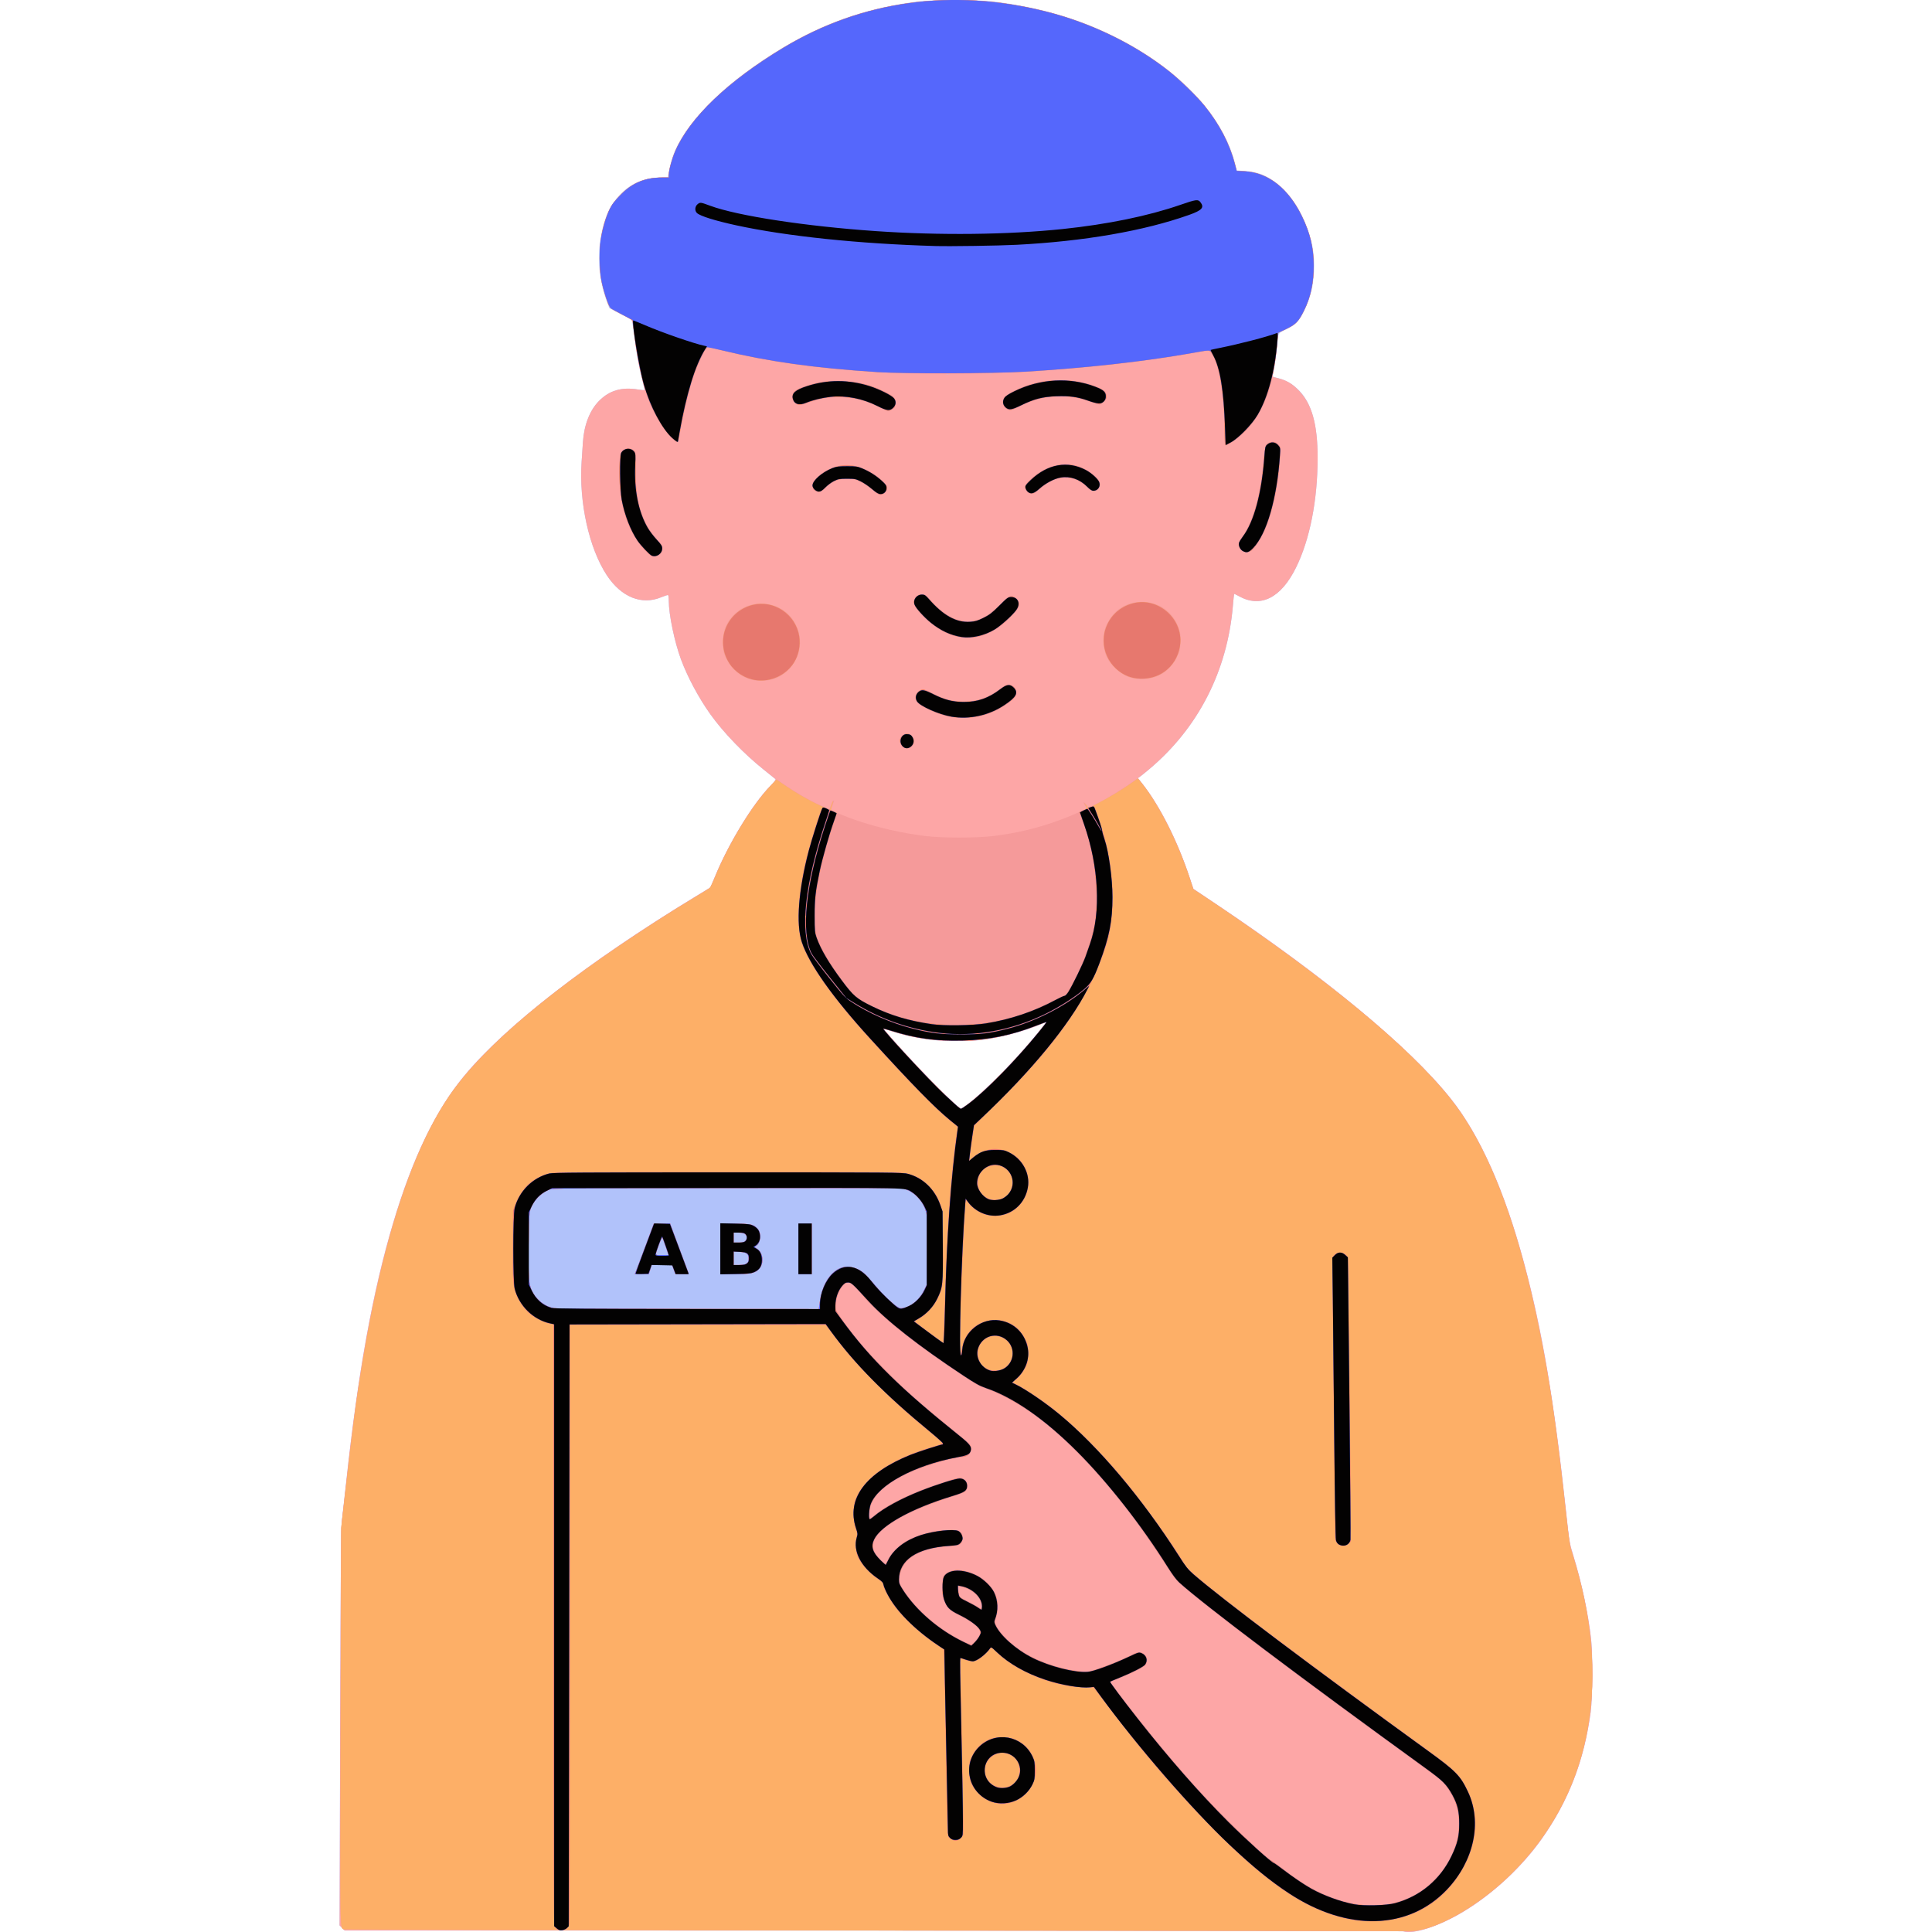 <?xml version="1.0" encoding="UTF-8"?>
<!-- Created with Inkscape (http://www.inkscape.org/) -->
<svg width="500" height="500" version="1.1" viewBox="0 0 132.29 132.29" xmlns="http://www.w3.org/2000/svg" xmlns:cc="http://creativecommons.org/ns#" xmlns:dc="http://purl.org/dc/elements/1.1/" xmlns:rdf="http://www.w3.org/1999/02/22-rdf-syntax-ns#">
 <g transform="translate(0 -164.71)">
  <g transform="matrix(.215 0 0 .215 -61.427 172.87)" stroke-width=".265">
   <path d="m732.6 577.13c-0.364-0.117-76.365-0.224-168.89-0.238l-168.23-0.026-0.81-0.81-0.81-0.81 0.186-63.02c0.154-52.274 0.251-63.539 0.565-66.063 0.209-1.673 0.801-6.972 1.316-11.774 3.759-35.042 8.423-60.814 14.984-82.815 6.201-20.791 13.561-35.997 22.778-47.062 13.216-15.866 39.329-36.124 72.904-56.56l5.372-3.269 1.669-3.997c4.336-10.383 11.948-22.799 17.296-28.213 1.249-1.264 1.925-2.137 1.767-2.283-0.14-0.129-1.803-1.468-3.695-2.975-6.311-5.027-12.875-11.834-17.064-17.699-3.687-5.16-7.278-11.871-9.36-17.493-2.042-5.512-3.866-14.257-3.869-18.541-8e-4 -0.974-0.102-1.833-0.226-1.909-0.124-0.076-1.1 0.229-2.17 0.678-6.225 2.615-12.747-0.013-17.343-6.99-5.652-8.579-8.904-23.212-8.03-36.133 0.144-2.135 0.332-4.954 0.417-6.264 0.352-5.442 2.176-10.132 5.091-13.094 3.334-3.388 7.24-4.534 12.49-3.667 1.013 0.167 1.906 0.239 1.985 0.16 0.079-0.079-0.157-1.258-0.525-2.619-1.065-3.945-1.959-8.758-2.678-14.417-0.367-2.891-0.754-5.288-0.86-5.327-0.105-0.039-1.74-0.889-3.631-1.889l-3.44-1.818-0.745-1.948c-2.842-7.431-3.333-15.913-1.371-23.666 0.918-3.629 2.088-6.286 3.724-8.46 3.781-5.024 8.625-7.525 14.574-7.525 1.359 0 2.471-0.044 2.471-0.098 0-0.939 0.985-5.175 1.587-6.824 3.166-8.675 12.429-18.996 25.136-28.005 17.264-12.24 32.749-18.488 52.255-21.083 5.01-0.666 19.932-0.669 25.135-0.004 12.07 1.542 22.501 4.264 32.159 8.391 23.371 9.987 39.91 26.029 44.288 42.956l0.625 2.417 2.474 0.154c2.969 0.185 5.059 0.756 7.369 2.012 4.996 2.718 9.269 7.967 12.041 14.791 2.138 5.262 2.946 9.839 2.684 15.19-0.239 4.885-1.196 8.658-3.249 12.815-1.529 3.096-2.686 4.263-5.586 5.637-2.788 1.321-2.545 0.86-2.972 5.625-0.163 1.819-0.469 4.26-0.68 5.424-0.801 4.429-0.805 4.055 0.045 4.238 3.311 0.711 5.792 2.109 7.974 4.49 3.834 4.184 5.619 10.895 5.616 21.117-4e-3 13.502-2.468 26.024-6.883 34.978-4.786 9.707-11.286 12.95-18.212 9.089-0.779-0.434-1.453-0.752-1.498-0.706-0.045 0.046-0.216 1.691-0.38 3.655-1.742 20.886-11.07 39.103-26.752 52.242-1.246 1.044-2.542 2.091-2.88 2.328l-0.615 0.431 1.317 1.67c5.628 7.134 11.148 18.03 15.036 29.68l1.313 3.933 7.843 5.259c34.337 23.026 61.13 45.275 74.108 61.539 9.266 11.612 17.14 29.267 23.342 52.335 5.822 21.655 9.637 44.227 13.373 79.11 1.047 9.781 1.109 10.161 2.29 13.986 2.7 8.751 4.788 18.564 5.694 26.76 0.544 4.92 0.466 18.664-0.131 23.151-2.05 15.405-7.061 28.386-15.618 40.453-6.336 8.935-15.443 17.402-24.814 23.071-7.71 4.664-15.987 7.38-19.279 6.326zm-137.1-264.71c3.147-2.526 11.289-10.572 15.402-15.222 3.495-3.95 7.945-9.334 7.82-9.459-0.039-0.039-0.948 0.291-2.021 0.734-4.921 2.029-11.569 3.792-17.58 4.661-4.72 0.682-13.612 0.619-18.521-0.132-3.918-0.599-8.515-1.694-11.726-2.794l-1.936-0.663 1.407 1.626c6.54 7.56 16.088 17.556 20.694 21.667l2.618 2.336 0.773-0.455c0.425-0.25 1.806-1.285 3.07-2.299z" fill="#b1c2fa"/>
   <path d="m732.6 577.13c-0.364-0.117-76.365-0.224-168.89-0.238l-168.23-0.026-0.81-0.81-0.81-0.81 0.186-63.02c0.154-52.274 0.251-63.539 0.565-66.063 0.209-1.673 0.801-6.972 1.316-11.774 3.759-35.042 8.423-60.814 14.984-82.815 6.201-20.791 13.561-35.997 22.778-47.062 13.216-15.866 39.329-36.124 72.904-56.56l5.372-3.269 1.669-3.997c4.336-10.383 11.948-22.799 17.296-28.213 1.249-1.264 1.925-2.137 1.767-2.283-0.14-0.129-1.803-1.468-3.695-2.975-6.311-5.027-12.875-11.834-17.064-17.699-3.687-5.16-7.278-11.871-9.36-17.493-2.042-5.512-3.866-14.257-3.869-18.541-8e-4 -0.974-0.102-1.833-0.226-1.909-0.124-0.076-1.1 0.229-2.17 0.678-6.225 2.615-12.747-0.013-17.343-6.99-5.652-8.579-8.904-23.212-8.03-36.133 0.144-2.135 0.332-4.954 0.417-6.264 0.352-5.442 2.176-10.132 5.091-13.094 3.334-3.388 7.24-4.534 12.49-3.667 1.013 0.167 1.911 0.235 1.995 0.15 0.085-0.085-0.211-1.561-0.656-3.281-1.057-4.083-2.007-9.336-2.551-14.107-0.24-2.11-0.489-4.1-0.552-4.422-0.085-0.436-0.841-0.959-2.956-2.046-4.716-2.423-4.335-2.029-5.558-5.74-1.472-4.466-1.991-7.706-1.986-12.398 5e-3 -5.221 0.811-9.736 2.496-13.991 1.022-2.58 1.989-3.961 4.583-6.543 3.528-3.511 7.586-5.13 12.86-5.13h2.093l2e-3 -0.86c3e-3 -1.461 0.984-5.049 2.068-7.563 4.587-10.641 16.815-22.318 34.506-32.953 24.933-14.988 53.714-18.96 83.412-11.51 14.434 3.621 28.413 10.406 39.422 19.133 3.304 2.62 8.902 8.07 11.161 10.866 4.786 5.926 7.997 12.081 9.7 18.593l0.572 2.189 2.391 0.113c7.554 0.356 14.005 5.365 18.35 14.246 2.647 5.41 3.778 10.126 3.79 15.792 0.011 5.512-0.993 10.121-3.136 14.4-1.71 3.413-2.546 4.277-5.546 5.729l-2.672 1.293-0.177 2.701c-0.182 2.785-1.06 9.037-1.469 10.462l-0.231 0.806 1.68 0.415c2.905 0.717 4.576 1.675 6.732 3.859 4.263 4.321 6.087 10.776 6.084 21.533-4e-3 13.502-2.468 26.024-6.883 34.978-4.786 9.707-11.286 12.95-18.212 9.089-0.779-0.434-1.453-0.752-1.498-0.706-0.045 0.046-0.216 1.691-0.38 3.655-1.742 20.886-11.07 39.103-26.752 52.242-1.246 1.044-2.542 2.091-2.88 2.328l-0.615 0.431 1.317 1.67c5.628 7.134 11.148 18.03 15.036 29.68l1.313 3.933 7.843 5.259c34.337 23.026 61.13 45.275 74.108 61.539 9.266 11.612 17.14 29.267 23.342 52.335 5.822 21.655 9.637 44.227 13.373 79.11 1.047 9.781 1.109 10.161 2.29 13.986 2.7 8.751 4.788 18.564 5.694 26.76 0.544 4.92 0.466 18.664-0.131 23.151-2.05 15.405-7.061 28.386-15.618 40.453-6.336 8.935-15.443 17.402-24.814 23.071-7.71 4.664-15.987 7.38-19.279 6.326zm-185.8-200.54c0.737-5.411 3.302-9.502 6.757-10.775 2.078-0.766 4.976-0.15 7.062 1.503 0.592 0.468 2.188 2.178 3.548 3.799 3.329 3.967 7.309 7.577 8.354 7.577 2.627 0 5.795-2.371 7.337-5.489l1-2.022 0.08-10.701c0.05-6.71-0.022-11.178-0.194-11.981-0.698-3.253-3.117-6.25-5.973-7.4l-1.586-0.638h-55.695c-52.345 0-55.764 0.028-56.848 0.461-1.751 0.701-3.566 2.155-4.646 3.723-1.798 2.611-1.837 2.889-1.945 13.928-0.104 10.695 0.031 12.421 1.156 14.754 1.254 2.601 4.067 4.812 6.814 5.356 0.603 0.119 19.852 0.23 42.776 0.246l41.68 0.029zm-58.548-9.737c0.215-0.546 1.572-4.147 3.015-8.004l2.624-7.011 5.211-0.148 2.879 7.747c1.583 4.261 2.938 7.901 3.009 8.089 0.101 0.266-0.353 0.325-2.049 0.265l-2.18-0.077-0.517-1.389-0.517-1.389h-6.481l-0.917 2.91h-4.467zm9.479-7.673c-0.49-1.419-0.959-2.758-1.044-2.977-0.09-0.233-0.511 0.588-1.018 1.984-1.453 4-1.556 3.572 0.86 3.572h2.093zm17.378 0.57v-8.095l4.829 0.097c5.19 0.104 5.734 0.231 7.056 1.646 1.276 1.366 0.96 4.666-0.524 5.46-0.519 0.278-0.506 0.313 0.327 0.874 1.965 1.324 2.322 4.56 0.705 6.401-1.229 1.399-2.677 1.712-7.943 1.712h-4.45zm8.021 4.88c0.798-0.42 0.966-0.738 0.971-1.838 6e-3 -1.426-0.703-1.922-2.926-2.048l-1.833-0.104v4.293h1.605c0.883 0 1.865-0.137 2.183-0.304zm-0.084-7.369c0.291-0.291 0.529-0.767 0.529-1.058 0-1.035-0.92-1.587-2.646-1.587h-1.587v3.175h1.587c1.235 0 1.705-0.118 2.117-0.529zm16.933 2.514v-8.07h4.233v16.14h-4.233zm53.767-45.922c6.335-4.758 17.025-15.805 24.521-25.339l0.897-1.141-1.03 0.44c-6.385 2.73-13.337 4.59-20.344 5.444-3.836 0.468-12.033 0.401-16.007-0.131-4.083-0.546-8.386-1.495-12.057-2.66-2.15-0.682-2.712-0.786-2.433-0.45 6.387 7.711 23.421 25.193 24.528 25.173 0.082-3e-3 0.947-0.603 1.924-1.337zm-5.676-232.73c-0.253-0.066-0.729-0.069-1.058-0.005-0.329 0.063-0.122 0.117 0.46 0.12 0.582 0.003 0.851-0.049 0.598-0.115zm-14.288-0.265c-0.253-0.066-0.729-0.069-1.058-0.005-0.329 0.063-0.122 0.117 0.46 0.12 0.582 0.003 0.851-0.049 0.598-0.115zm28.046 0c-0.253-0.066-0.729-0.069-1.058-0.005-0.329 0.063-0.122 0.117 0.46 0.12 0.582 0.003 0.851-0.049 0.598-0.115zm-34.526-0.256c-0.179-0.072-0.536-0.077-0.794-0.01-0.257 0.067-0.111 0.126 0.326 0.132 0.437 0.005 0.647-0.049 0.468-0.122zm41.138-0.009c-0.255-0.067-0.671-0.067-0.926 0-0.255 0.067-0.046 0.121 0.463 0.121s0.718-0.054 0.463-0.121zm-45.905-0.257c-0.182-0.073-0.48-0.073-0.661 0s-0.033 0.133 0.331 0.133c0.364 0 0.513-0.06 0.331-0.133zm50.8 0c-0.182-0.073-0.48-0.073-0.661 0s-0.033 0.133 0.331 0.133c0.364 0 0.513-0.06 0.331-0.133zm-54.642-0.249c-0.088-0.088-0.316-0.097-0.507-0.021-0.211 0.084-0.148 0.147 0.16 0.16 0.279 0.011 0.435-0.051 0.347-0.139zm59.267 0c-0.088-0.088-0.316-0.097-0.507-0.021-0.211 0.084-0.148 0.147 0.16 0.16 0.279 0.011 0.435-0.051 0.347-0.139zm-62.442-0.265c-0.088-0.088-0.316-0.097-0.507-0.021-0.211 0.084-0.148 0.147 0.16 0.16 0.279 0.011 0.435-0.051 0.347-0.139zm66.146 0c-0.088-0.088-0.316-0.097-0.507-0.021-0.211 0.084-0.148 0.147 0.16 0.16 0.279 0.011 0.435-0.051 0.347-0.139zm3.44-0.265c-0.088-0.088-0.316-0.097-0.507-0.021-0.211 0.084-0.148 0.147 0.16 0.16 0.279 0.011 0.435-0.051 0.347-0.139zm-75.406-0.265c-0.088-0.088-0.316-0.097-0.507-0.021-0.211 0.084-0.148 0.147 0.16 0.16 0.279 0.011 0.435-0.051 0.347-0.139zm81.492-0.265c-0.088-0.088-0.316-0.097-0.507-0.021-0.211 0.084-0.148 0.147 0.16 0.16 0.279 0.011 0.435-0.051 0.347-0.139z" fill="#fda6a6"/>
   <path d="m564.06 576.86c-94.821-0.075-168.61-0.234-168.88-0.363-1.231-0.6-1.186 2.288-0.996-64.725l0.179-63.103 0.984-8.599c2.967-25.932 3.727-31.707 5.887-44.715 6.735-40.57 16.933-70.496 29.759-87.324 10.473-13.742 29.123-29.568 55.81-47.36 7.382-4.922 13.219-8.639 19.711-12.553 2.619-1.579 4.957-3.036 5.195-3.237 0.238-0.201 1-1.758 1.693-3.461 4.224-10.376 11.675-22.663 17.517-28.887l2.106-2.244 3.413 2.28c2.881 1.924 6.596 4.081 9.371 5.441 1.147 0.562 3.758 1.663 3.945 1.663 0.099 0 0.393-0.595 0.655-1.323 0.262-0.728 0.583-1.323 0.714-1.323 0.306 0 0.324-0.096-0.303 1.554-0.297 0.782-0.506 1.444-0.463 1.471 0.741 0.473 5.286 2.295 8.2 3.288 6.724 2.291 14.457 4.047 21.907 4.974 5.112 0.637 16.549 0.633 21.564-6e-3 7.329-0.935 12.974-2.236 19.662-4.534 3.441-1.182 9.536-3.762 10.085-4.268 0.062-0.058-0.156-0.47-0.486-0.916-0.33-0.446-0.527-0.884-0.438-0.973 0.139-0.139 0.494 0.247 1.248 1.352 0.498 0.73 8.908-4.008 15.524-8.745 0.385-0.276 0.615-0.111 1.654 1.191 5.637 7.062 11.638 18.995 15.468 30.756l0.994 3.051 5.173 3.431c2.845 1.887 8.377 5.669 12.293 8.404 35.215 24.594 58.4 45.089 68.602 60.644 10.768 16.419 19.104 40.771 25.392 74.184 2.784 14.791 4.615 28.042 7.401 53.55 0.521 4.769 1.127 9.175 1.348 9.79 0.221 0.615 0.974 3.083 1.674 5.485 11.347 38.918 4.145 73.502-20.392 97.923-10.647 10.596-25.014 18.68-32.752 18.427-1.105-0.036-77.791-0.125-170.42-0.198zm164.71-8.562c5.47-1.181 10.052-3.737 13.902-7.753 3.181-3.319 5.083-6.458 6.672-11.011 0.823-2.358 0.851-2.583 0.847-6.673-4e-3 -4.117-0.028-4.294-0.848-6.436-0.883-2.306-3.199-6.039-4.481-7.221-0.413-0.381-5.761-4.324-11.885-8.763-35.877-26.003-64.999-48.043-71.796-54.336-0.878-0.813-2.037-2.211-2.577-3.107-3.102-5.153-10.079-15.221-14.331-20.679-12.658-16.247-24.708-27.628-36.222-34.208-2.925-1.672-8.063-3.945-9.915-4.388-0.841-0.201-10.129-6.326-16.215-10.693-10.617-7.618-18.561-14.53-22.435-19.52-1.36-1.752-2.421-2.648-3.435-2.903-1.693-0.425-3.898 3.231-4.107 6.81l-0.119 2.039 2.348 3.215c8.755 11.985 18.902 21.921 37.803 37.012 2.701 2.157 3.03 2.568 3.037 3.804 8e-3 1.398-1.136 2.559-2.522 2.559-1.601 0-6.845 1.266-11.192 2.703-6.976 2.306-13.318 5.853-16.019 8.96-1.912 2.2-3.096 5.461-2.677 7.372l0.182 0.828 1.058-0.956c2.923-2.641 8.75-5.809 15.585-8.474 3.975-1.55 11.05-3.819 11.906-3.819 1.558 0 2.84 1.599 2.505 3.124-0.266 1.211-1.129 1.785-3.848 2.557-5.748 1.632-13.87 4.911-17.847 7.204-6.291 3.629-9.088 6.933-8.295 9.802 0.348 1.259 1.572 2.97 2.874 4.016l1.012 0.813 0.875-1.654c0.481-0.91 1.622-2.392 2.534-3.295 3.554-3.517 10.493-5.899 17.181-5.899 2.409 0 2.527 0.028 3.273 0.773 0.987 0.987 1.048 2.318 0.153 3.358-0.584 0.679-0.826 0.74-4.167 1.052-1.951 0.182-4.38 0.535-5.399 0.784-2.437 0.595-5.809 2.189-7.199 3.402-1.593 1.391-2.725 3.815-2.798 5.992-0.057 1.715-0.057 1.716 1.784 4.488 4.038 6.08 12.415 12.997 19.404 16.022l1.666 0.721 0.937-0.9c0.965-0.927 1.949-2.568 1.949-3.25 0-1.139-3.544-3.836-7.532-5.73-1.956-0.929-2.413-1.274-3.082-2.326-1.232-1.939-1.631-3.696-1.513-6.652 0.118-2.94 0.434-3.64 1.976-4.371 2.255-1.07 5.216-0.75 8.754 0.947 2.805 1.346 4.805 3.261 5.967 5.715 0.789 1.667 0.853 2.003 0.842 4.449-9e-3 1.885-0.141 2.938-0.459 3.662-0.437 0.993-0.432 1.048 0.224 2.435 1.257 2.657 5.202 6.349 9.578 8.963 5.01 2.993 13.008 5.385 18.349 5.486 1.75 0.033 2.359-0.11 5.791-1.361 4.3-1.568 8.049-3.16 9.704-4.122 1.435-0.834 2.71-0.835 3.608-3e-3 0.987 0.914 1.167 1.905 0.553 3.049-0.413 0.771-1.01 1.193-3.282 2.324-1.528 0.76-4.004 1.845-5.503 2.41l-2.725 1.028 4.027 5.263c13.566 17.731 28.109 34.251 38.968 44.262 4.849 4.471 8.024 7.234 8.178 7.118 0.058-0.044 1.343 0.89 2.856 2.074 9.903 7.753 17.294 11.21 26.431 12.365 1.745 0.22 7.276-0.057 9.132-0.458zm-130.31-94.708c-4e-3 -0.968-1.192-3.203-2.114-3.979-1.21-1.018-3.188-1.979-4.512-2.19l-1.116-0.178 0.19 1.265c0.295 1.97 0.615 2.432 2.1 3.037 0.745 0.303 2.184 1.075 3.199 1.715 1.015 0.64 1.938 1.107 2.05 1.037 0.113-0.07 0.204-0.388 0.203-0.707zm-51.65-97.006c0.737-5.411 3.302-9.502 6.757-10.775 2.078-0.766 4.976-0.15 7.062 1.503 0.592 0.468 2.188 2.178 3.548 3.799 3.329 3.967 7.309 7.577 8.354 7.577 2.627 0 5.795-2.371 7.337-5.489l1-2.022 0.08-10.701c0.05-6.71-0.022-11.178-0.194-11.981-0.698-3.253-3.117-6.25-5.973-7.4l-1.586-0.638h-55.695c-52.345 0-55.764 0.028-56.848 0.461-1.751 0.701-3.566 2.155-4.646 3.723-1.798 2.611-1.837 2.889-1.945 13.928-0.104 10.695 0.031 12.421 1.156 14.754 1.254 2.601 4.067 4.812 6.814 5.356 0.603 0.119 19.852 0.23 42.776 0.246l41.68 0.029zm-58.548-9.737c0.215-0.546 1.572-4.147 3.015-8.004l2.624-7.011 5.211-0.148 2.879 7.747c1.583 4.261 2.938 7.901 3.009 8.089 0.101 0.266-0.353 0.325-2.049 0.265l-2.18-0.077-0.517-1.389-0.517-1.389h-6.481l-0.917 2.91h-4.467zm9.479-7.673c-0.49-1.419-0.959-2.758-1.044-2.977-0.09-0.233-0.511 0.588-1.018 1.984-1.453 4-1.556 3.572 0.86 3.572h2.093zm17.378 0.57v-8.095l4.829 0.097c5.19 0.104 5.734 0.231 7.056 1.646 1.276 1.366 0.96 4.666-0.524 5.46-0.519 0.278-0.506 0.313 0.327 0.874 1.965 1.324 2.322 4.56 0.705 6.401-1.229 1.399-2.677 1.712-7.943 1.712h-4.45zm8.021 4.88c0.798-0.42 0.966-0.738 0.971-1.838 6e-3 -1.426-0.703-1.922-2.926-2.048l-1.833-0.104v4.293h1.605c0.883 0 1.865-0.137 2.183-0.304zm-0.084-7.369c0.291-0.291 0.529-0.767 0.529-1.058 0-1.035-0.92-1.587-2.646-1.587h-1.587v3.175h1.587c1.235 0 1.705-0.118 2.117-0.529zm16.933 2.514v-8.07h4.233v16.14h-4.233zm53.767-45.922c6.335-4.758 17.025-15.805 24.521-25.339l0.897-1.141-1.03 0.44c-6.385 2.73-13.337 4.59-20.344 5.444-3.836 0.468-12.033 0.401-16.007-0.131-4.083-0.546-8.386-1.495-12.057-2.66-2.15-0.682-2.712-0.786-2.433-0.45 6.387 7.711 23.421 25.193 24.528 25.173 0.082-3e-3 0.947-0.603 1.924-1.337zm-20.681-113.96c-0.357-0.289-0.632-0.887-0.724-1.575-0.132-0.982-0.057-1.201 0.658-1.915 0.993-0.993 1.865-1.029 2.944-0.122 1.005 0.846 1.119 2.295 0.266 3.38-0.665 0.845-2.242 0.961-3.143 0.231zm16.644-9.335c-3.929-0.544-9.864-2.838-11.645-4.501-1.024-0.956-1.084-2.512-0.14-3.609 0.941-1.093 2.439-1.01 4.521 0.253 3.914 2.374 9.58 3.384 13.891 2.476 2.322-0.489 5.747-2.106 7.654-3.613 1.629-1.287 2.518-1.652 3.502-1.436 1.465 0.322 2.301 2.413 1.537 3.841-0.879 1.643-6.978 5.117-10.614 6.047-2.446 0.625-6.348 0.869-8.705 0.543zm-64.783-12.05c-3.402-0.915-6.225-3.287-7.868-6.612-0.916-1.853-1.016-2.271-1.11-4.611-0.156-3.883 0.767-6.534 3.191-9.163 5.307-5.757 15.067-4.956 19.295 1.585 3.97 6.143 2.076 13.986-4.274 17.702-2.471 1.446-6.264 1.898-9.233 1.099zm121.16-0.535c-1.912-0.514-3.516-1.477-5.322-3.196-2.699-2.569-3.827-5.529-3.619-9.499 0.105-2.01 0.272-2.744 0.958-4.209 2.23-4.766 6.314-7.393 11.416-7.343 5.492 0.053 9.869 3.273 11.66 8.576 0.468 1.385 0.548 2.132 0.463 4.32-0.092 2.4-0.192 2.833-1.077 4.66-1.117 2.306-3.131 4.494-5.148 5.592-2.707 1.473-6.341 1.901-9.329 1.098zm-55.856-13.208c-4.326-1.05-9.734-4.836-12.641-8.848-1.352-1.866-1.077-3.682 0.668-4.41 1.397-0.584 2.443-0.127 3.834 1.677 3.534 4.581 9.104 7.381 13.32 6.696 2.798-0.454 5.223-1.884 8.202-4.837 2.829-2.804 3.226-3.104 4.097-3.104 1.626 0 2.867 1.585 2.511 3.207-0.245 1.117-5.218 6.093-7.333 7.338-4.21 2.478-8.594 3.268-12.658 2.281zm-98.714-27.048c-3.935-3.753-6.696-9.633-8.044-17.132-0.677-3.764-0.697-13.098-0.032-14.346 0.25-0.469 0.684-0.975 0.964-1.125 0.652-0.349 2.021-0.35 2.672-2e-3 1.047 0.561 1.165 1.234 1.088 6.212-0.161 10.32 1.981 17.437 6.728 22.357 1.712 1.774 2.091 2.646 1.685 3.874-0.376 1.139-1.167 1.683-2.447 1.683-0.879 0-1.238-0.209-2.614-1.521zm189.51-0.487c-1.242-1.045-1.133-2.205 0.408-4.357 3.617-5.05 6.067-14.325 6.868-26.005 0.213-3.107 0.639-3.822 2.415-4.061 0.994-0.133 1.201-0.06 1.958 0.697l0.846 0.846-0.169 3.486c-0.507 10.465-3.188 21.035-6.776 26.717-2.09 3.309-3.811 4.139-5.55 2.675zm-116.77-18.596c-3.257-2.985-6.584-4.456-9.48-4.194-2.131 0.193-4.671 1.427-6.18 3.001-0.986 1.029-1.381 1.265-2.12 1.265-1.311 0-1.992-0.723-1.992-2.117 0-1.017 0.142-1.275 1.369-2.483 1.632-1.607 4.949-3.323 7.23-3.741 3.08-0.565 6.728 0.133 9.757 1.866 1.961 1.122 5.01 3.752 5.297 4.568 0.478 1.359-0.697 2.859-2.241 2.859-0.287 0-1.026-0.461-1.641-1.025zm49.103 0.494c-0.72-0.29-1.142-1.051-1.142-2.059 0-0.59 0.329-1.082 1.389-2.08 4.536-4.271 9.793-5.968 14.604-4.715 3.68 0.958 7.819 4.107 7.819 5.947 0 1.149-0.382 1.747-1.325 2.076-1.059 0.369-1.483 0.189-2.909-1.238-0.655-0.655-1.964-1.559-2.91-2.008-1.505-0.715-2.002-0.817-3.982-0.817-2.085 0-2.422 0.079-4.287 1.001-1.114 0.55-2.655 1.574-3.426 2.275-2.061 1.874-2.614 2.108-3.831 1.617zm62.279-21.517c-0.277-11.246-1.635-19.201-3.881-22.743-0.859-1.355-1.012-1.393-3.448-0.857-0.847 0.186-1.724 0.346-3.01 0.55-0.564 0.089-1.278 0.216-1.587 0.282-0.309 0.066-0.969 0.177-1.466 0.247-0.498 0.07-1.222 0.183-1.609 0.251-0.387 0.068-1.171 0.194-1.741 0.281-0.57 0.086-1.275 0.196-1.566 0.245-0.291 0.048-1.065 0.159-1.72 0.246-0.655 0.087-1.548 0.211-1.984 0.275-1.332 0.195-2.856 0.409-3.969 0.555-0.582 0.077-1.475 0.199-1.984 0.271-0.509 0.072-1.343 0.179-1.852 0.236-0.509 0.058-1.462 0.175-2.117 0.262-0.655 0.087-1.786 0.22-2.514 0.296-0.728 0.076-1.74 0.185-2.249 0.243-8.804 1.002-23.041 2.117-30.295 2.373-0.873 0.031-4.624 0.164-8.334 0.296-16.781 0.597-35.806-0.001-51.065-1.606-0.509-0.054-1.64-0.171-2.514-0.262-0.873-0.091-1.945-0.214-2.381-0.275-0.437-0.061-1.389-0.178-2.117-0.261-0.728-0.082-1.68-0.204-2.117-0.271-0.437-0.067-1.27-0.183-1.852-0.259-0.582-0.076-1.356-0.187-1.72-0.248-1.026-0.169-2.422-0.384-3.44-0.529-0.509-0.072-1.224-0.199-1.587-0.282-0.635-0.145-1.266-0.257-2.845-0.504-0.788-0.124-1.928-0.336-2.976-0.554-0.364-0.076-0.959-0.195-1.323-0.265s-0.959-0.189-1.323-0.265c-0.364-0.076-0.959-0.195-1.323-0.265-0.72-0.138-1.518-0.315-2.447-0.543-0.327-0.08-0.833-0.198-1.125-0.262-1.031-0.227-1.726-0.387-2.249-0.518-0.291-0.073-0.767-0.192-1.058-0.265s-0.767-0.192-1.058-0.265c-0.291-0.073-0.797-0.202-1.125-0.288-1.719-0.45-1.671-0.466-2.528 0.868-1.802 2.809-3.7 7.867-5.34 14.236-1.058 4.106-2.48 10.863-2.8 13.301-0.101 0.767-0.272 1.45-0.38 1.516-0.35 0.216-2.327-1.406-3.46-2.839-2.291-2.898-4.813-7.516-6.178-11.313-1.744-4.853-3.45-12.816-4.251-19.848-0.24-2.11-0.489-4.1-0.552-4.422-0.085-0.436-0.841-0.959-2.956-2.046-4.716-2.423-4.335-2.029-5.558-5.74-1.472-4.466-1.991-7.706-1.986-12.398 5e-3 -5.221 0.811-9.736 2.496-13.991 1.022-2.58 1.989-3.961 4.583-6.543 3.528-3.511 7.586-5.13 12.86-5.13h2.093l2e-3 -0.86c3e-3 -1.461 0.984-5.049 2.068-7.563 4.587-10.641 16.815-22.318 34.506-32.953 24.933-14.988 53.714-18.96 83.412-11.51 14.434 3.621 28.413 10.406 39.422 19.133 3.304 2.62 8.902 8.07 11.161 10.866 4.786 5.926 7.997 12.081 9.7 18.593l0.572 2.189 2.391 0.113c7.554 0.356 14.005 5.365 18.35 14.246 2.647 5.41 3.778 10.126 3.79 15.792 0.011 5.512-0.993 10.121-3.136 14.4-1.71 3.414-2.546 4.277-5.547 5.729l-2.673 1.294-0.176 2.716c-0.329 5.062-1.659 12.397-2.946 16.247-0.936 2.798-2.729 6.543-4.1 8.562-2.264 3.334-6.579 7.233-9.04 8.169l-0.67 0.255zm-109.41-5.616c-1.931-1.11-5.036-2.289-7.787-2.958-1.416-0.344-2.964-0.463-5.89-0.454-4.242 0.014-6.519 0.436-10.019 1.858-2.041 0.829-2.618 0.81-3.663-0.124-0.704-0.629-0.858-0.962-0.858-1.852 0-1.394 0.728-2.12 3.031-3.019 8.525-3.329 18.187-2.798 26.681 1.466 2.554 1.282 3.216 1.982 3.216 3.399 0 1.303-0.867 2.332-2.117 2.511-0.731 0.105-1.278-0.069-2.596-0.827zm39.617-0.097c-1.011-1.011-1.072-2.531-0.142-3.534 1.114-1.202 6.024-3.409 9.507-4.274 3.075-0.763 4.689-0.949 8.298-0.955 7.348-0.012 14.637 2.439 14.637 4.924 0 1.05-0.69 2.124-1.608 2.505-0.923 0.382-1.301 0.309-4.624-0.9-6.524-2.372-14.091-1.808-20.912 1.559-1.614 0.797-3.26 1.449-3.658 1.449-0.447 0-1.019-0.296-1.497-0.773z" fill="#f59a9a"/>
   <path d="m564.06 576.86c-94.821-0.075-168.61-0.234-168.88-0.363-1.231-0.6-1.186 2.288-0.996-64.725l0.179-63.103 0.984-8.599c2.967-25.932 3.727-31.707 5.887-44.715 6.735-40.57 16.933-70.496 29.759-87.324 10.473-13.742 29.123-29.568 55.81-47.36 7.382-4.922 13.219-8.639 19.711-12.553 2.619-1.579 4.957-3.036 5.195-3.237 0.238-0.201 1-1.758 1.693-3.461 4.22-10.367 11.675-22.663 17.506-28.875l2.095-2.232 2.499 1.73c4.159 2.88 9.168 5.673 12.865 7.176l1.608 0.653 0.481-1.416c0.265-0.779 0.529-1.367 0.588-1.308 0.059 0.059-0.096 0.718-0.344 1.464-0.248 0.746-0.409 1.397-0.358 1.444 0.051 0.048 0.516 0.263 1.034 0.477l0.94 0.39-1.76 5.319c-4.592 13.878-6.506 26.744-4.965 33.38 0.697 3.003 3.94 8.738 8.227 14.552 3.645 4.944 4.87 5.974 10.087 8.496 7.998 3.865 16.766 5.792 26.35 5.792 11.016 0 21.128-2.557 31.353-7.926 1.601-0.841 3.037-1.482 3.193-1.425 0.588 0.215 4.809-7.845 6.471-12.358 3.164-8.592 3.88-12.728 3.615-20.888-0.263-8.112-2.026-16.648-4.905-23.751l-0.565-1.393 1.188-0.577c0.654-0.318 1.188-0.684 1.188-0.815s-0.246-0.613-0.546-1.072c-0.48-0.734-0.444-0.717 0.299 0.143l0.844 0.977 2.81-1.415c3.364-1.694 7.834-4.384 10.77-6.481l2.139-1.528 1.186 1.486c5.616 7.036 11.624 18.988 15.448 30.73l0.994 3.051 5.173 3.431c2.845 1.887 8.377 5.669 12.293 8.404 35.215 24.594 58.4 45.089 68.602 60.644 10.768 16.419 19.104 40.771 25.392 74.184 2.784 14.791 4.615 28.042 7.401 53.55 0.521 4.769 1.127 9.175 1.348 9.79 0.221 0.615 0.974 3.083 1.674 5.485 11.347 38.918 4.145 73.502-20.392 97.923-10.647 10.596-25.014 18.68-32.752 18.427-1.105-0.036-77.791-0.125-170.42-0.198zm165.93-8.821c2.835-0.732 5.836-2.031 7.957-3.445 10.514-7.008 15.225-19.949 10.807-29.692-0.903-1.991-2.712-4.615-4.019-5.83-0.487-0.453-5.926-4.478-12.087-8.945-26.97-19.556-51.762-38.09-63.411-47.404-7.652-6.118-8.914-7.276-10.365-9.511-6.759-10.408-10.752-16.107-15.58-22.234-8.59-10.903-17.791-20.385-25.913-26.704-5.548-4.317-12.691-8.366-17.962-10.182-1.918-0.661-3.373-1.494-7.882-4.511-15.66-10.478-25.714-18.596-31.337-25.305-3.373-4.025-4.364-4.514-5.943-2.936-1.616 1.616-2.844 5.596-2.372 7.688 0.24 1.063 4.028 6.268 8.228 11.306 3.221 3.864 11.72 12.447 16.259 16.421 3.751 3.284 9.785 8.326 14.468 12.089 3.583 2.879 4.185 3.525 4.185 4.495 0 1.553-1.265 2.7-2.989 2.712-2.217 0.015-9.674 2.074-14.562 4.021-8.989 3.581-14.263 8.22-14.883 13.09-0.096 0.756-0.099 1.677-6e-3 2.046l0.168 0.671 1.65-1.336c4.398-3.561 11.616-7.041 21.014-10.13 5.945-1.954 6.398-2.019 7.456-1.055 1.068 0.972 1.278 2.081 0.599 3.169-0.465 0.747-0.966 0.97-5.236 2.342-8.054 2.588-14 5.174-18.223 7.927-5.723 3.731-7.461 6.832-5.603 10.002 0.634 1.083 2.923 3.394 3.333 3.366 0.089-6e-3 0.446-0.617 0.793-1.357 0.915-1.95 3.583-4.651 5.889-5.965 3.73-2.125 9.271-3.512 14.035-3.514 2.051 0 2.381 0.068 3.043 0.637 0.616 0.53 0.742 0.848 0.742 1.875 0 1.718-0.908 2.514-2.866 2.514-0.76 0-2.352 0.122-3.537 0.27-8.614 1.08-13.081 4.32-13.745 9.969-0.151 1.288-0.086 1.515 0.937 3.236 3.142 5.289 9.008 10.909 15.442 14.796 2.624 1.585 5.961 3.214 6.584 3.214 0.525 0 2.549-2.444 2.777-3.354 0.409-1.63-1.779-3.647-6.42-5.918-3.341-1.635-4.35-2.673-5.148-5.298-0.471-1.55-0.552-2.332-0.448-4.317 0.071-1.351 0.284-2.676 0.483-2.994 0.541-0.866 2.22-1.691 3.766-1.85 1.822-0.188 5.224 0.723 7.265 1.945 5.031 3.013 7.16 7.801 5.661 12.735-0.51 1.678-0.526 1.929-0.177 2.736 0.893 2.066 3.539 4.937 6.79 7.368 5.181 3.873 13.326 6.831 20.772 7.544 1.784 0.171 2.076 0.115 5.347-1.023 4.194-1.459 7.322-2.741 10.109-4.142 2.441-1.227 3.104-1.29 4.171-0.391 0.987 0.83 1.221 1.731 0.745 2.869-0.308 0.737-0.814 1.114-2.981 2.221-1.435 0.733-3.92 1.844-5.52 2.469-1.601 0.625-2.951 1.166-3.001 1.202-0.188 0.134 8.389 11.227 13.685 17.699 9.045 11.053 15.598 18.368 23.833 26.601 5.912 5.911 13.247 12.628 13.837 12.672 0.11 8e-3 1.658 1.128 3.44 2.488 6.124 4.675 9.63 6.808 14.363 8.741 5.57 2.274 9.907 3.111 15.335 2.957 2.824-0.08 4.309-0.261 6.249-0.762zm-131.53-94.169c-7e-3 -2.882-2.855-5.703-6.581-6.519l-1.159-0.253 0.172 1.463c0.095 0.804 0.285 1.673 0.422 1.93s1.117 0.88 2.177 1.384c1.06 0.504 2.522 1.291 3.25 1.748 1.584 0.996 1.72 1.016 1.718 0.247zm-51.651-97.287c0.737-5.411 3.302-9.502 6.757-10.775 2.078-0.766 4.976-0.15 7.062 1.503 0.592 0.468 2.188 2.178 3.548 3.799 3.329 3.967 7.309 7.577 8.354 7.577 2.627 0 5.795-2.371 7.337-5.489l1-2.022 0.08-10.701c0.05-6.71-0.022-11.178-0.194-11.981-0.698-3.253-3.117-6.25-5.973-7.4l-1.586-0.638h-55.695c-52.345 0-55.764 0.028-56.848 0.461-1.751 0.701-3.566 2.155-4.646 3.723-1.798 2.611-1.837 2.889-1.945 13.928-0.104 10.695 0.031 12.421 1.156 14.754 1.254 2.601 4.067 4.812 6.814 5.356 0.603 0.119 19.852 0.23 42.776 0.246l41.68 0.029zm-58.548-9.737c0.215-0.546 1.572-4.147 3.015-8.004l2.624-7.011 5.211-0.148 2.879 7.747c1.583 4.261 2.938 7.901 3.009 8.089 0.101 0.266-0.353 0.325-2.049 0.265l-2.18-0.077-0.517-1.389-0.517-1.389h-6.481l-0.917 2.91h-4.467zm9.479-7.673c-0.49-1.419-0.959-2.758-1.044-2.977-0.09-0.233-0.511 0.588-1.018 1.984-1.453 4-1.556 3.572 0.86 3.572h2.093zm17.378 0.57v-8.095l4.829 0.097c5.19 0.104 5.734 0.231 7.056 1.646 1.276 1.366 0.96 4.666-0.524 5.46-0.519 0.278-0.506 0.313 0.327 0.874 1.965 1.324 2.322 4.56 0.705 6.401-1.229 1.399-2.677 1.712-7.943 1.712h-4.45zm8.021 4.88c0.798-0.42 0.966-0.738 0.971-1.838 6e-3 -1.426-0.703-1.922-2.926-2.048l-1.833-0.104v4.293h1.605c0.883 0 1.865-0.137 2.183-0.304zm-0.084-7.369c0.291-0.291 0.529-0.767 0.529-1.058 0-1.035-0.92-1.587-2.646-1.587h-1.587v3.175h1.587c1.235 0 1.705-0.118 2.117-0.529zm16.933 2.514v-8.07h4.233v16.14h-4.233zm54.037-46.116c5.972-4.474 17.104-15.94 23.625-24.334l1.494-1.923-1.412 0.582c-3.024 1.246-9.759 3.386-12.657 4.021-5.604 1.23-9.465 1.566-16.372 1.425-7.806-0.159-12.79-0.973-19.611-3.204-1.091-0.357-2.019-0.615-2.061-0.574-0.125 0.122 6.79 7.828 12.035 13.41 5.361 5.706 12.105 12.133 12.73 12.131 0.1-2.6e-4 1.103-0.69 2.228-1.534zm-21.073-114.11c-1.063-1.263-0.79-2.813 0.624-3.545 0.998-0.516 1.963-0.303 2.664 0.588 1.838 2.337-1.377 5.228-3.288 2.957zm17.222-9.011c-2.969-0.298-5.742-1.12-8.811-2.61-3.698-1.796-4.619-3-3.752-4.903 0.313-0.686 1.436-1.448 2.135-1.448 0.199 0 1.633 0.646 3.187 1.436 3.888 1.976 6.868 2.659 10.717 2.459 4.163-0.217 7.123-1.338 10.632-4.027 1.835-1.406 2.377-1.574 3.531-1.092 1.098 0.459 1.496 1.106 1.496 2.433 0 1.183-0.855 2.076-3.905 4.078-4.466 2.932-9.805 4.22-15.23 3.675zm-63.679-11.881c-3.403-0.445-6.636-2.482-8.487-5.345-4.615-7.141-0.963-16.427 7.307-18.581 6.775-1.765 13.801 2.927 14.925 9.967 0.455 2.847-0.186 6.004-1.71 8.417-2.497 3.956-7.291 6.164-12.036 5.543zm121.21-0.561c-6.807-0.801-11.681-7.672-10.251-14.451 0.985-4.669 4.414-8.239 9.082-9.454 8.279-2.156 16.434 5.402 14.926 13.836-1.191 6.663-6.941 10.872-13.757 10.07zm-57.608-13.446c-4.331-1.135-8.329-3.888-12.036-8.288-1.57-1.863-1.707-2.889-0.557-4.176 0.589-0.659 0.946-0.824 1.779-0.824 0.968 0 1.183 0.155 3.011 2.161 6.25 6.863 12.238 8.29 18.196 4.335 0.844-0.56 2.625-2.12 3.958-3.466 2.723-2.75 3.38-2.994 4.814-1.787 0.931 0.783 1.211 1.679 0.835 2.669-0.434 1.141-2.847 3.764-5.151 5.598-4.8 3.821-9.816 5.098-14.848 3.778zm-98.659-27.06c-3.716-3.813-6.215-8.81-7.55-15.096-0.788-3.71-1.168-9.539-0.856-13.129 0.253-2.918 0.292-3.05 1.098-3.77 0.46-0.411 1.137-0.747 1.506-0.747 0.88 0 2.117 0.652 2.364 1.247 0.108 0.26 0.177 2.795 0.152 5.632-0.065 7.471 0.873 12.405 3.258 17.141 1 1.986 2.808 4.486 4.24 5.864 0.793 0.763 0.948 1.094 0.948 2.027 0 0.92-0.142 1.235-0.814 1.8-0.549 0.462-1.127 0.685-1.775 0.685-0.83 0-1.18-0.225-2.572-1.654zm189.55-0.443c-1.135-1.135-1.05-2.207 0.318-4.008 3.448-4.54 5.993-13.602 6.867-24.456 0.176-2.183 0.476-4.279 0.666-4.659 0.423-0.841 1.704-1.415 2.638-1.181 0.379 0.095 0.994 0.478 1.367 0.851 0.677 0.677 0.678 0.682 0.503 4.024-0.461 8.828-2.681 18.858-5.349 24.158-1.236 2.457-2.804 4.775-3.712 5.489-1.038 0.816-2.35 0.729-3.299-0.22zm-116.07-18.078c-0.448-0.327-1.447-1.119-2.222-1.76-0.775-0.64-2.182-1.533-3.128-1.984-1.536-0.732-1.975-0.819-4.101-0.811-2.9 0.01-4.728 0.737-6.623 2.632-1.518 1.518-2.143 1.777-3.205 1.331-0.897-0.377-1.153-0.834-1.153-2.061 0-1.194 2.488-3.544 5.063-4.782 4.139-1.991 7.915-1.922 12.267 0.222 1.31 0.645 3.152 1.835 4.094 2.644 2.598 2.231 2.914 3.093 1.615 4.393-0.929 0.929-1.526 0.97-2.608 0.178zm48.138-0.336c-1.32-1.111-1.167-2.043 0.609-3.722 6.306-5.963 13.976-6.726 19.935-1.984 2.346 1.867 2.927 3.292 1.884 4.618-0.912 1.159-2.081 0.97-3.65-0.591-1.753-1.744-3.812-2.719-6.085-2.881-3.092-0.221-5.712 0.821-8.946 3.56-2.082 1.763-2.659 1.917-3.748 1.001zm62.664-19.271c0-10.078-1.381-19.641-3.42-23.68-0.971-1.923-1.377-2.264-2.469-2.074-8.247 1.438-11.121 1.903-16.6 2.686-12.46 1.779-26.45 3.15-41.143 4.031-9.742 0.584-38.648 0.666-46.831 0.133-20.321-1.325-34.706-3.341-49.655-6.957l-4.551-1.101-0.52 0.63c-0.849 1.028-2.976 5.708-4.014 8.832-1.338 4.028-2.811 9.99-3.824 15.478-1.131 6.126-0.966 5.789-2.316 4.715-2.433-1.935-5.53-6.698-7.713-11.859-1.981-4.685-3.854-12.839-4.83-21.034-0.312-2.619-0.604-4.903-0.649-5.074-0.045-0.172-1.369-0.973-2.941-1.781-4.737-2.434-4.353-2.037-5.576-5.75-1.472-4.466-1.991-7.706-1.986-12.398 5e-3 -5.221 0.811-9.736 2.496-13.991 1.022-2.58 1.989-3.961 4.583-6.543 3.528-3.511 7.586-5.13 12.86-5.13h2.093l2e-3 -0.86c3e-3 -1.461 0.984-5.049 2.068-7.563 4.587-10.641 16.815-22.318 34.506-32.953 24.933-14.988 53.714-18.96 83.412-11.51 14.434 3.621 28.413 10.406 39.422 19.133 3.304 2.62 8.902 8.07 11.161 10.866 4.786 5.926 7.997 12.081 9.7 18.593l0.572 2.189 2.391 0.113c7.554 0.356 14.005 5.365 18.35 14.246 2.647 5.41 3.778 10.126 3.79 15.792 0.011 5.512-0.993 10.121-3.136 14.4-1.708 3.41-2.547 4.278-5.535 5.724l-2.661 1.288-0.306 3.515c-1.148 13.205-4.365 21.944-10.252 27.845-2.168 2.173-5.259 4.377-6.14 4.377-0.259 0-0.337-1.001-0.337-4.327zm-110.46-7.982c-3.777-1.878-7.198-2.775-11.311-2.965-3.885-0.18-6.249 0.176-10.414 1.568-2.938 0.982-3.267 1.041-3.969 0.708-0.421-0.2-0.979-0.8-1.24-1.335-0.43-0.88-0.438-1.06-0.086-1.903 0.464-1.111 1.398-1.634 4.927-2.76 3.636-1.16 6.256-1.471 10.942-1.3 5.377 0.196 8.912 1.102 13.69 3.508 2.449 1.233 3.149 1.938 3.149 3.167 0 0.525-0.123 1.185-0.272 1.464-0.287 0.536-1.578 1.313-2.162 1.301-0.189-0.004-1.654-0.658-3.254-1.454zm41.172 0.828c-1.417-0.785-1.737-2.573-0.684-3.823 0.807-0.96 4.734-2.912 7.754-3.855 6.814-2.128 14.221-1.981 20.84 0.414 2.721 0.985 3.511 1.607 3.722 2.93 0.139 0.874 0.052 1.09-0.776 1.918-0.513 0.513-1.153 0.933-1.423 0.933-0.269-4.3e-5 -1.657-0.417-3.083-0.927-7.577-2.708-15.2-2.167-22.519 1.599-2.465 1.268-2.856 1.351-3.83 0.811z" fill="#fdaf67"/>
   <path d="m463.19 576.58c-0.255-0.148-0.642-0.615-0.86-1.037-0.351-0.678-0.397-11.896-0.397-96.265v-95.498l-1.154-0.173c-1.531-0.23-4.469-1.665-6.167-3.014-1.676-1.331-3.512-3.859-4.406-6.065-1.154-2.849-1.286-4.647-1.192-16.209l0.087-10.716 0.722-1.978c0.871-2.387 2.741-5.2 4.405-6.628 1.721-1.476 4.48-2.864 6.579-3.309 1.518-0.322 10.09-0.38 56.845-0.383 53.996-4e-3 55.097 6e-3 57.104 0.519 2.825 0.723 4.468 1.668 6.667 3.838 2.113 2.085 3.558 4.609 4.203 7.346 0.488 2.071 0.579 22.578 0.11 24.859-0.159 0.771-0.772 2.414-1.362 3.651-1.228 2.571-3.604 5.168-5.963 6.515l-1.396 0.798 0.553 0.501c0.304 0.275 2.361 1.836 4.571 3.467l4.018 2.967 0.18-5.47c0.73-22.135 1.181-31.75 1.953-41.586 0.659-8.399 1.759-18.201 2.376-21.181 0.117-0.567-0.048-0.811-1.026-1.513-4.426-3.179-13.693-12.582-28.097-28.512-10.914-12.07-18.345-22.649-20.494-29.176-1.764-5.357-1.256-15.365 1.33-26.215 1.26-5.288 4.413-15.45 5.226-16.846 0.135-0.232 0.782-0.056 2.365 0.641 1.199 0.528 2.187 1.052 2.197 1.163 0.01 0.112-0.713 2.423-1.607 5.136-4.592 13.937-6.511 26.84-4.971 33.422 0.705 3.013 3.945 8.743 8.229 14.552 3.645 4.944 4.87 5.974 10.087 8.496 7.998 3.865 16.766 5.792 26.35 5.792 11.016 0 21.128-2.557 31.353-7.926 1.601-0.841 3.037-1.482 3.193-1.425 0.588 0.215 4.809-7.845 6.471-12.358 3.164-8.592 3.88-12.728 3.615-20.888-0.263-8.117-2.025-16.645-4.909-23.762l-0.569-1.405 2.292-1.059c1.787-0.825 2.34-0.982 2.509-0.712 0.524 0.836 2.472 6.763 3.418 10.401 3.082 11.848 3.261 24.385 0.479 33.398-5.081 16.462-15.601 31.723-35.079 50.885l-7.016 6.903-0.601 3.884c-0.331 2.136-0.688 4.655-0.795 5.598l-0.193 1.714 1.126-1.017c1.35-1.22 3.337-2.17 5.405-2.586 3.002-0.603 6.799 0.631 9.137 2.97 4.658 4.658 4.108 12.147-1.189 16.188-2.926 2.232-7.332 2.674-10.745 1.077-1.664-0.779-3.382-2.187-4.277-3.508-0.241-0.355-0.485-0.593-0.543-0.529-0.29 0.32-1.34 22.283-1.757 36.761-0.321 11.122-0.326 12.435-0.048 12.435 0.12 0 0.348-0.842 0.507-1.871 0.809-5.228 4.822-8.922 9.979-9.188 4.577-0.236 8.287 2.026 10.304 6.283 0.75 1.584 0.82 1.96 0.814 4.378-6e-3 2.156-0.116 2.883-0.592 3.929-0.808 1.772-2.254 3.679-3.363 4.434-0.511 0.348-0.93 0.692-0.93 0.765-5.3e-4 0.073 0.802 0.547 1.784 1.055 2.266 1.171 7.563 4.702 10.576 7.051 7.197 5.61 15.848 14.256 23.394 23.38 6.208 7.507 15.403 20.382 19.099 26.743 0.79 1.359 5.083 5.02 14.598 12.447 11.342 8.853 40.544 30.538 62.646 46.521 7.759 5.611 9.722 7.422 11.698 10.792 5.274 8.998 4.595 19.518-1.889 29.257-6.19 9.299-15.923 14.465-27.257 14.469-3.875 0-6.399-0.324-10.272-1.325-12.223-3.159-24.063-11.406-40.883-28.478-11.676-11.85-22.079-24.003-33.597-39.248l-4.101-5.428-3.175-0.038c-9.107-0.109-21.122-4.881-27.428-10.895l-1.918-1.829-1.756 1.812c-2.59 2.674-4.169 3.148-6.897 2.073l-1.373-0.541 0.181 9.339c0.1 5.136 0.361 17.605 0.58 27.709 0.219 10.104 0.326 18.703 0.236 19.109-0.214 0.976-1.55 2.076-2.521 2.076-0.473 0-1.096-0.292-1.62-0.76-1.021-0.912-0.855 2.534-1.409-29.27-0.225-12.951-0.477-25.221-0.56-27.267l-0.15-3.719-1.232-0.762c-4.798-2.967-11.226-8.69-14.117-12.571-1.838-2.468-3.916-6.297-3.916-7.218 0-0.55-0.311-0.895-1.521-1.688-2.361-1.546-5.156-4.469-6.158-6.441-0.7-1.378-0.898-2.128-0.997-3.772-0.072-1.193 0.01-2.528 0.195-3.19 0.283-1.01 0.25-1.331-0.293-2.843-0.862-2.399-0.868-7.089-0.012-9.253 2.776-7.021 11.545-12.962 24.665-16.709 1.702-0.486 2.906-0.967 2.906-1.16 0-0.182-1.637-1.681-3.638-3.331-7.565-6.242-11.758-10.021-17.54-15.813-6.062-6.072-9.388-9.852-13.574-15.432l-2.332-3.109h-81.45v94.952c0 52.224-0.074 95.323-0.165 95.775-0.247 1.233-1.3 2.155-2.451 2.145-0.526-4e-3 -1.165-0.129-1.419-0.278zm266.8-8.534c2.835-0.732 5.836-2.031 7.957-3.445 10.514-7.008 15.225-19.949 10.807-29.692-0.903-1.991-2.712-4.615-4.019-5.83-0.487-0.453-5.926-4.478-12.087-8.945-26.97-19.556-51.762-38.09-63.411-47.404-7.652-6.118-8.914-7.276-10.365-9.511-6.759-10.408-10.752-16.107-15.58-22.234-8.59-10.903-17.791-20.385-25.913-26.704-5.548-4.317-12.691-8.366-17.962-10.182-1.918-0.661-3.373-1.494-7.882-4.511-15.66-10.478-25.714-18.596-31.337-25.305-3.373-4.025-4.364-4.514-5.943-2.936-1.616 1.616-2.844 5.596-2.372 7.688 0.24 1.063 4.028 6.268 8.228 11.306 3.221 3.864 11.72 12.447 16.259 16.421 3.751 3.284 9.785 8.326 14.468 12.089 3.583 2.879 4.185 3.525 4.185 4.495 0 1.553-1.265 2.7-2.989 2.712-2.217 0.015-9.674 2.074-14.562 4.021-8.989 3.581-14.263 8.22-14.883 13.09-0.096 0.756-0.099 1.677-6e-3 2.046l0.168 0.671 1.65-1.336c4.398-3.561 11.616-7.041 21.014-10.13 5.945-1.954 6.398-2.019 7.456-1.055 1.068 0.972 1.278 2.081 0.599 3.169-0.465 0.747-0.966 0.97-5.236 2.342-8.054 2.588-14 5.174-18.223 7.927-5.723 3.731-7.461 6.832-5.603 10.002 0.634 1.083 2.923 3.394 3.333 3.366 0.089-6e-3 0.446-0.617 0.793-1.357 0.915-1.95 3.583-4.651 5.889-5.965 3.73-2.125 9.271-3.512 14.035-3.514 2.051 0 2.381 0.068 3.043 0.637 0.616 0.53 0.742 0.848 0.742 1.875 0 1.718-0.908 2.514-2.866 2.514-0.76 0-2.352 0.122-3.537 0.27-8.614 1.08-13.081 4.32-13.745 9.969-0.151 1.288-0.086 1.515 0.937 3.236 3.142 5.289 9.008 10.909 15.442 14.796 2.624 1.585 5.961 3.214 6.584 3.214 0.525 0 2.549-2.444 2.777-3.354 0.409-1.63-1.779-3.647-6.42-5.918-3.341-1.635-4.35-2.673-5.148-5.298-0.471-1.55-0.552-2.332-0.448-4.317 0.071-1.351 0.284-2.676 0.483-2.994 0.541-0.866 2.22-1.691 3.766-1.85 1.822-0.188 5.224 0.723 7.265 1.945 5.031 3.013 7.16 7.801 5.661 12.735-0.51 1.678-0.526 1.929-0.177 2.736 0.893 2.066 3.539 4.937 6.79 7.368 5.181 3.873 13.326 6.831 20.772 7.544 1.784 0.171 2.076 0.115 5.347-1.023 4.194-1.459 7.322-2.741 10.109-4.142 2.441-1.227 3.104-1.29 4.171-0.391 0.987 0.83 1.221 1.731 0.745 2.869-0.308 0.737-0.814 1.114-2.981 2.221-1.435 0.733-3.92 1.844-5.52 2.469-1.601 0.625-2.951 1.166-3.001 1.202-0.188 0.134 8.389 11.227 13.685 17.699 9.045 11.053 15.598 18.368 23.833 26.601 5.912 5.911 13.247 12.628 13.837 12.672 0.11 8e-3 1.658 1.128 3.44 2.488 6.124 4.675 9.63 6.808 14.363 8.741 5.57 2.274 9.907 3.111 15.335 2.957 2.824-0.08 4.309-0.261 6.249-0.762zm-131.53-94.169c-7e-3 -2.882-2.855-5.703-6.581-6.519l-1.159-0.253 0.172 1.463c0.095 0.804 0.285 1.673 0.422 1.93s1.117 0.88 2.177 1.384c1.06 0.504 2.522 1.291 3.25 1.748 1.584 0.996 1.72 1.016 1.718 0.247zm6.585-75.854c2.151-1.097 3.439-3.475 3.085-5.693-0.702-4.393-5.9-6.346-9.127-3.43-1.344 1.214-1.864 2.385-1.864 4.197 0 2.333 1.141 4.135 3.177 5.018 1.319 0.572 3.512 0.529 4.73-0.092zm-58.237-21.433c0.737-5.411 3.302-9.502 6.757-10.775 2.078-0.766 4.976-0.15 7.062 1.503 0.592 0.468 2.188 2.178 3.548 3.799 3.329 3.967 7.309 7.577 8.354 7.577 2.627 0 5.795-2.371 7.337-5.489l1-2.022 0.08-10.701c0.05-6.71-0.022-11.178-0.194-11.981-0.698-3.253-3.117-6.25-5.973-7.4l-1.586-0.638h-55.695c-52.345 0-55.764 0.028-56.848 0.461-1.751 0.701-3.566 2.155-4.646 3.723-1.798 2.611-1.837 2.889-1.945 13.928-0.104 10.695 0.031 12.421 1.156 14.754 1.254 2.601 4.067 4.812 6.814 5.356 0.603 0.119 19.852 0.23 42.776 0.246l41.68 0.029zm-58.548-9.737c0.215-0.546 1.572-4.147 3.015-8.004l2.624-7.011 5.211-0.148 2.879 7.747c1.583 4.261 2.938 7.901 3.009 8.089 0.101 0.266-0.353 0.325-2.049 0.265l-2.18-0.077-0.517-1.389-0.517-1.389h-6.481l-0.917 2.91h-4.467zm9.479-7.673c-0.49-1.419-0.959-2.758-1.044-2.977-0.09-0.233-0.511 0.588-1.018 1.984-1.453 4-1.556 3.572 0.86 3.572h2.093zm17.378 0.57v-8.095l4.829 0.097c5.19 0.104 5.734 0.231 7.056 1.646 1.276 1.366 0.96 4.666-0.524 5.46-0.519 0.278-0.506 0.313 0.327 0.874 1.965 1.324 2.322 4.56 0.705 6.401-1.229 1.399-2.677 1.712-7.943 1.712h-4.45zm8.021 4.88c0.798-0.42 0.966-0.738 0.971-1.838 6e-3 -1.426-0.703-1.922-2.926-2.048l-1.833-0.104v4.293h1.605c0.883 0 1.865-0.137 2.183-0.304zm-0.084-7.369c0.291-0.291 0.529-0.767 0.529-1.058 0-1.035-0.92-1.587-2.646-1.587h-1.587v3.175h1.587c1.235 0 1.705-0.118 2.117-0.529zm16.933 2.514v-8.07h4.233v16.14h-4.233zm65.139-16.157c1.227-0.622 1.781-1.157 2.35-2.273 1.503-2.945 0.457-6.173-2.488-7.675-0.833-0.425-1.422-0.519-2.732-0.435-3.058 0.195-5.12 2.392-5.12 5.456 0 1.68 0.485 2.822 1.697 3.997 1.657 1.606 4.213 1.984 6.293 0.931zm-11.103-29.959c5.972-4.474 17.104-15.94 23.625-24.334l1.494-1.923-1.412 0.582c-3.024 1.246-9.759 3.386-12.657 4.021-5.604 1.23-9.465 1.566-16.372 1.425-7.806-0.159-12.79-0.973-19.611-3.204-1.091-0.357-2.019-0.615-2.061-0.574-0.125 0.122 6.79 7.828 12.035 13.41 5.361 5.706 12.105 12.133 12.73 12.131 0.1-2.6e-4 1.103-0.69 2.228-1.534zm-2.906-22.189c-0.182-0.073-0.48-0.073-0.661 0s-0.033 0.133 0.331 0.133c0.364 0 0.513-0.06 0.331-0.133zm1.979 0.015c-0.088-0.088-0.316-0.097-0.507-0.021-0.211 0.085-0.148 0.147 0.16 0.16 0.279 0.011 0.435-0.051 0.347-0.139zm-50.812-37.725c-0.085-0.211-0.147-0.148-0.16 0.16-0.011 0.279 0.051 0.435 0.139 0.347 0.088-0.088 0.097-0.316 0.021-0.507zm60.409 282.52c-2.201-0.49-3.982-1.539-5.62-3.308-2.057-2.222-2.695-3.915-2.704-7.172-6e-3 -2.268 0.074-2.683 0.812-4.246 2.018-4.269 5.721-6.519 10.34-6.281 7.495 0.386 12.254 8.19 9.102 14.925-1.504 3.215-4.488 5.541-7.931 6.183-1.729 0.323-2.137 0.312-3.999-0.102zm4.437-5.333c2.047-0.855 3.274-2.73 3.274-5.004 0-3.103-1.933-5.245-5.07-5.616-1.077-0.128-1.554-0.029-2.79 0.576-3.32 1.624-4.222 5.652-1.897 8.472 1.5 1.82 4.278 2.494 6.482 1.573zm104.46-77.398c-0.658-0.782-0.686-0.951-0.707-4.3-0.012-1.917-0.225-22-0.473-44.628s-0.355-41.517-0.238-41.975c0.598-2.33 4.3-2.165 4.813 0.215 0.125 0.579 0.959 75.687 0.95 85.579l-4e-3 4.528-0.698 0.698c-1.043 1.043-2.714 0.989-3.645-0.116zm-138.64-254c-1.063-1.263-0.79-2.813 0.624-3.545 0.998-0.516 1.963-0.303 2.664 0.588 1.838 2.337-1.377 5.228-3.288 2.957zm17.222-9.011c-2.969-0.298-5.742-1.12-8.811-2.61-3.698-1.796-4.619-3-3.752-4.903 0.313-0.686 1.436-1.448 2.135-1.448 0.199 0 1.633 0.646 3.187 1.436 3.888 1.976 6.868 2.659 10.717 2.459 4.163-0.217 7.123-1.338 10.632-4.027 1.835-1.406 2.377-1.574 3.531-1.092 1.098 0.459 1.496 1.106 1.496 2.433 0 1.183-0.855 2.076-3.905 4.078-4.466 2.932-9.805 4.22-15.23 3.675zm-63.679-11.881c-3.403-0.445-6.636-2.482-8.487-5.345-4.615-7.141-0.963-16.427 7.307-18.581 6.775-1.765 13.801 2.927 14.925 9.967 0.455 2.847-0.186 6.004-1.71 8.417-2.497 3.956-7.291 6.164-12.036 5.543zm121.21-0.561c-6.807-0.801-11.681-7.672-10.251-14.451 0.985-4.669 4.414-8.239 9.082-9.454 8.279-2.156 16.434 5.402 14.926 13.836-1.191 6.663-6.941 10.872-13.757 10.07zm-57.608-13.446c-4.331-1.135-8.329-3.888-12.036-8.288-1.57-1.863-1.707-2.889-0.557-4.176 0.589-0.659 0.946-0.824 1.779-0.824 0.968 0 1.183 0.155 3.011 2.161 6.25 6.863 12.238 8.29 18.196 4.335 0.844-0.56 2.625-2.12 3.958-3.466 2.723-2.75 3.38-2.994 4.814-1.787 0.931 0.783 1.211 1.679 0.835 2.669-0.434 1.141-2.847 3.764-5.151 5.598-4.8 3.821-9.816 5.098-14.848 3.778zm-98.659-27.06c-3.716-3.813-6.215-8.81-7.55-15.096-0.788-3.71-1.168-9.539-0.856-13.129 0.253-2.918 0.292-3.05 1.098-3.77 0.46-0.411 1.137-0.747 1.506-0.747 0.88 0 2.117 0.652 2.364 1.247 0.108 0.26 0.177 2.795 0.152 5.632-0.065 7.471 0.873 12.405 3.258 17.141 1 1.986 2.808 4.486 4.24 5.864 0.793 0.763 0.948 1.094 0.948 2.027 0 0.92-0.142 1.235-0.814 1.8-0.549 0.462-1.127 0.685-1.775 0.685-0.83 0-1.18-0.225-2.572-1.654zm189.55-0.443c-1.135-1.135-1.05-2.207 0.318-4.008 3.448-4.54 5.993-13.602 6.867-24.456 0.176-2.183 0.476-4.279 0.666-4.659 0.423-0.841 1.704-1.415 2.638-1.181 0.379 0.095 0.994 0.478 1.367 0.851 0.677 0.677 0.678 0.682 0.503 4.024-0.461 8.828-2.681 18.858-5.349 24.158-1.236 2.457-2.804 4.775-3.712 5.489-1.038 0.816-2.35 0.729-3.299-0.22zm-116.07-18.078c-0.448-0.327-1.447-1.119-2.222-1.76-0.775-0.64-2.182-1.533-3.128-1.984-1.536-0.732-1.975-0.819-4.101-0.811-2.9 0.01-4.728 0.737-6.623 2.632-1.518 1.518-2.143 1.777-3.205 1.331-0.897-0.377-1.153-0.834-1.153-2.061 0-1.194 2.488-3.544 5.063-4.782 4.139-1.991 7.915-1.922 12.267 0.222 1.31 0.645 3.152 1.835 4.094 2.644 2.598 2.231 2.914 3.093 1.615 4.393-0.929 0.929-1.526 0.97-2.608 0.178zm48.138-0.336c-1.32-1.111-1.167-2.043 0.609-3.722 6.306-5.963 13.976-6.726 19.935-1.984 2.346 1.867 2.927 3.292 1.884 4.618-0.912 1.159-2.081 0.97-3.65-0.591-1.753-1.744-3.812-2.719-6.085-2.881-3.092-0.221-5.712 0.821-8.946 3.56-2.082 1.763-2.659 1.917-3.748 1.001zm62.664-19.271c0-10.078-1.381-19.641-3.42-23.68-0.971-1.923-1.377-2.264-2.469-2.074-8.247 1.438-11.121 1.903-16.6 2.686-12.46 1.779-26.45 3.15-41.143 4.031-9.742 0.584-38.648 0.666-46.831 0.133-20.321-1.325-34.706-3.341-49.655-6.957l-4.551-1.101-0.52 0.63c-0.849 1.028-2.976 5.708-4.014 8.832-1.338 4.028-2.811 9.99-3.824 15.478-1.131 6.126-0.966 5.789-2.316 4.715-2.433-1.935-5.53-6.698-7.713-11.859-1.981-4.685-3.854-12.839-4.83-21.034-0.312-2.619-0.604-4.903-0.649-5.074-0.045-0.172-1.369-0.973-2.941-1.781-4.737-2.434-4.353-2.037-5.576-5.75-1.472-4.466-1.991-7.706-1.986-12.398 5e-3 -5.221 0.811-9.736 2.496-13.991 1.022-2.58 1.989-3.961 4.583-6.543 3.528-3.511 7.586-5.13 12.86-5.13h2.093l2e-3 -0.86c3e-3 -1.461 0.984-5.049 2.068-7.563 4.587-10.641 16.815-22.318 34.506-32.953 24.933-14.988 53.714-18.96 83.412-11.51 14.434 3.621 28.413 10.406 39.422 19.133 3.304 2.62 8.902 8.07 11.161 10.866 4.786 5.926 7.997 12.081 9.7 18.593l0.572 2.189 2.391 0.113c7.554 0.356 14.005 5.365 18.35 14.246 2.647 5.41 3.778 10.126 3.79 15.792 0.011 5.512-0.993 10.121-3.136 14.4-1.708 3.41-2.547 4.278-5.535 5.724l-2.661 1.288-0.306 3.515c-1.148 13.205-4.365 21.944-10.252 27.845-2.168 2.173-5.259 4.377-6.14 4.377-0.259 0-0.337-1.001-0.337-4.327zm-110.46-7.982c-3.777-1.878-7.198-2.775-11.311-2.965-3.885-0.18-6.249 0.176-10.414 1.568-2.938 0.982-3.267 1.041-3.969 0.708-0.421-0.2-0.979-0.8-1.24-1.335-0.43-0.88-0.438-1.06-0.086-1.903 0.464-1.111 1.398-1.634 4.927-2.76 3.636-1.16 6.256-1.471 10.942-1.3 5.377 0.196 8.912 1.102 13.69 3.508 2.449 1.233 3.149 1.938 3.149 3.167 0 0.525-0.123 1.185-0.272 1.464-0.287 0.536-1.578 1.313-2.162 1.301-0.189-0.004-1.654-0.658-3.254-1.454zm41.172 0.828c-1.417-0.785-1.737-2.573-0.684-3.823 0.807-0.96 4.734-2.912 7.754-3.855 6.814-2.128 14.221-1.981 20.84 0.414 2.721 0.985 3.511 1.607 3.722 2.93 0.139 0.874 0.052 1.09-0.776 1.918-0.513 0.513-1.153 0.933-1.423 0.933-0.269-4.3e-5 -1.657-0.417-3.083-0.927-7.577-2.708-15.2-2.167-22.519 1.599-2.465 1.268-2.856 1.351-3.83 0.811z" fill="#e7786e"/>
   <path d="m463.04 576.2-0.845-0.711v-191.69l-1.419-0.318c-5.27-1.179-9.775-5.627-11.144-11.001-0.591-2.321-0.59-23.37 1e-3 -25.686 1.36-5.328 5.687-9.664 10.974-10.999 1.219-0.308 10.487-0.367 57.018-0.367 52.511 0 55.656 0.026 57.273 0.472 4.811 1.328 8.48 4.867 10.256 9.892l0.732 2.071 0.083 10.856c0.094 12.376-8e-3 13.339-1.801 16.975-1.254 2.544-3.312 4.747-5.801 6.21l-1.647 0.968 4.054 3.024c2.23 1.663 4.37 3.228 4.756 3.477l0.702 0.453 0.151-2.461c0.083-1.353 0.219-5.497 0.303-9.208 0.493-21.85 1.881-41.43 3.986-56.224l0.151-1.058-2.582-2.117c-5.011-4.109-11.69-10.936-25.417-25.983-11.947-13.096-19.436-23.681-21.756-30.749-1.891-5.762-1.063-16.514 2.242-29.125 0.942-3.596 3.89-12.796 4.308-13.447 0.185-0.288 0.397-0.279 1.19 0.053 0.53 0.222 0.964 0.498 0.964 0.615-5.3e-4 0.117-0.541 1.819-1.201 3.784-6.53 19.429-8.197 34.766-4.558 41.926 0.343 0.674 2.88 4.066 5.639 7.538 4.469 5.624 5.232 6.458 7 7.645 5.417 3.639 12.784 6.871 19.674 8.631 5.752 1.469 8.821 1.838 15.384 1.848 6.555 0.01 9.225-0.317 15.172-1.862 8.318-2.16 17.773-6.929 23.799-12.002l1.929-1.624-0.549 1.077c-5.795 11.359-17.991 26.184-33.764 41.041l-2.409 2.269-0.443 2.887c-0.244 1.588-0.596 4.15-0.783 5.694l-0.34 2.807 1.343-1.094c2.326-1.895 3.809-2.402 7.025-2.403 2.507 0 2.925 0.071 4.284 0.739 4.368 2.145 6.869 6.787 6.065 11.257-0.84 4.67-4.24 8.06-8.849 8.824-3.784 0.627-7.906-1.12-10.241-4.34l-0.713-0.983-0.17 2.173c-1.179 15.081-2.079 47.478-1.327 47.734 0.19 0.065 0.341-0.548 0.425-1.721 0.414-5.792 6.199-10.328 11.955-9.374 4.643 0.769 8.049 4.151 8.915 8.854 0.62 3.364-0.721 7.051-3.47 9.538l-1.571 1.422 0.986 0.465c3.275 1.546 9.51 5.795 14.221 9.693 12.374 10.238 26.294 26.733 37.836 44.835 2.287 3.587 3.018 4.511 4.786 6.05 8.789 7.649 38.026 29.663 74.539 56.124 9.083 6.583 10.451 7.984 12.888 13.201 4.514 9.665 1.863 21.972-6.679 30.995-12.29 12.984-31.659 13.498-50.217 1.333-6.032-3.954-11.436-8.357-19.021-15.498-11.91-11.212-29.672-31.701-41.226-47.555l-2.021-2.773-1.206 0.136c-2.959 0.333-9.202-0.728-14.289-2.429-6.217-2.079-11.472-5.058-15.313-8.68-1.849-1.744-1.94-1.795-2.283-1.28-1.219 1.833-4.242 4.109-5.458 4.109-0.385 0-1.393-0.238-2.239-0.529s-1.619-0.529-1.718-0.529c-0.099 0-0.136 2.113-0.083 4.696 0.702 33.899 0.875 43.278 0.875 47.256 0 4.629-9e-3 4.701-0.649 5.342-0.478 0.478-0.935 0.649-1.732 0.649-0.796 0-1.254-0.172-1.732-0.649-0.57-0.57-0.65-0.885-0.653-2.58-2e-3 -1.062-0.175-9.61-0.384-18.996-0.21-9.386-0.465-21.867-0.567-27.735l-0.185-10.669-2.01-1.349c-7.485-5.025-13.342-10.953-16.145-16.339-0.568-1.091-1.112-2.401-1.209-2.91-0.146-0.764-0.476-1.13-1.889-2.089-5.298-3.599-7.937-8.756-6.648-12.992 0.332-1.09 0.312-1.339-0.228-2.946-3.144-9.34 2.989-17.6 17.363-23.385 2.335-0.94 9.652-3.303 10.226-3.303 0.051 0 0.092-0.152 0.092-0.339s-1.875-1.881-4.167-3.767c-14.342-11.799-24.002-21.598-31.6-32.056l-1.602-2.205-81.561 0.134-0.132 95.838-0.132 95.838-0.545 0.545c-0.3 0.3-0.961 0.613-1.47 0.695-0.748 0.121-1.086 0.015-1.77-0.561zm266.96-8.021c7.995-2.16 14.384-7.492 17.974-15 1.956-4.091 2.466-6.22 2.473-10.319 7e-3 -3.925-0.505-6.096-2.15-9.115-1.834-3.366-3.033-4.568-8.541-8.556-39.645-28.708-70.459-51.941-78.506-59.19-0.83-0.747-2.185-2.57-3.641-4.895-8.275-13.214-19.153-27.078-28.856-36.777-10.329-10.325-20.346-17.295-29.077-20.234-1.867-0.628-3.314-1.427-7.011-3.872-14.339-9.479-24.581-17.51-30.324-23.776-5.198-5.673-5.514-5.96-6.55-5.96-0.783 0-1.111 0.189-1.871 1.076-1.331 1.555-2.157 3.932-2.16 6.215l-3e-3 1.867 2.223 3.028c8.973 12.221 18.542 21.622 37.379 36.723 3.158 2.532 3.82 3.4 3.517 4.609-0.299 1.192-1.003 1.538-4.405 2.169-13.59 2.52-25.168 8.8-27.47 14.901-0.544 1.442-0.746 4.819-0.288 4.819 0.132 0 0.757-0.436 1.389-0.968 3.136-2.642 8.618-5.621 14.908-8.102 5.06-1.996 11.076-3.894 12.34-3.894 1.424 0 2.344 0.912 2.344 2.323 0 1.534-0.734 2.043-4.66 3.233-13.022 3.948-22.781 9.362-24.949 13.842-1.091 2.253-0.521 4.077 2.078 6.648 0.874 0.865 1.622 1.52 1.662 1.455 0.04-0.064 0.43-0.831 0.867-1.704 1.685-3.367 5.459-6.213 10.328-7.788 4.078-1.319 10.331-2.007 11.872-1.305 0.828 0.377 1.55 1.843 1.333 2.706-0.089 0.356-0.45 0.917-0.802 1.247-0.552 0.518-1.047 0.629-3.616 0.804-10.151 0.695-15.808 4.523-15.808 10.698 0 1.205 0.166 1.629 1.356 3.458 4.201 6.459 11.279 12.549 18.919 16.281l2.777 1.356 1.046-1.022c0.575-0.562 1.293-1.532 1.595-2.155 0.541-1.118 0.542-1.145 0.049-1.992-0.72-1.239-3.497-3.222-6.64-4.742-3.028-1.465-3.883-2.335-4.721-4.801-0.597-1.757-0.647-6.037-0.083-7.183 1.254-2.549 6.191-2.694 10.698-0.314 1.994 1.053 4.362 3.351 5.242 5.088 1.324 2.612 1.458 6.017 0.342 8.71-0.274 0.663-0.26 0.952 0.089 1.732 1.524 3.405 6.619 7.927 11.917 10.576 5.458 2.729 13.552 4.771 17.539 4.424 1.952-0.17 7.806-2.322 13.209-4.856 3.027-1.42 3.104-1.44 4.014-1.06 1.474 0.616 1.979 2.275 1.082 3.556-0.495 0.707-4.133 2.577-8.172 4.201-1.595 0.641-2.952 1.217-3.014 1.28-0.138 0.138 4.105 5.819 8.788 11.768 9.796 12.445 19.905 23.969 28.866 32.908 5.636 5.622 13.967 13.129 14.57 13.129 0.109 0 1.343 0.874 2.741 1.943 3.12 2.385 6.737 4.842 9.025 6.133 3.877 2.187 9.372 4.194 13.758 5.024 2.998 0.567 10.35 0.37 13.011-0.349zm-131.54-94.556c0-2.84-3.023-5.754-6.681-6.439l-0.992-0.186 2e-3 1.022c7.9e-4 0.562 0.121 1.453 0.267 1.979 0.242 0.87 0.489 1.067 2.711 2.157 1.345 0.66 2.861 1.503 3.371 1.874s1.015 0.68 1.125 0.687c0.109 7e-3 0.198-0.485 0.198-1.094zm6.95-75.678c3.288-1.817 3.809-6.492 1.006-9.024-3.247-2.934-8.134-1.441-9.306 2.843-0.746 2.729 1.06 5.866 3.902 6.773 1.134 0.362 3.166 0.088 4.398-0.593zm-58.603-21.362c0.737-5.411 3.302-9.502 6.757-10.775 2.078-0.766 4.976-0.15 7.062 1.503 0.592 0.468 2.188 2.178 3.548 3.799 3.329 3.967 7.309 7.577 8.354 7.577 2.627 0 5.795-2.371 7.337-5.489l1-2.022 0.08-10.701c0.05-6.71-0.022-11.178-0.194-11.981-0.698-3.253-3.117-6.25-5.973-7.4l-1.586-0.638h-55.695c-52.345 0-55.764 0.028-56.848 0.461-1.751 0.701-3.566 2.155-4.646 3.723-1.798 2.611-1.837 2.889-1.945 13.928-0.104 10.695 0.031 12.421 1.156 14.754 1.254 2.601 4.067 4.812 6.814 5.356 0.603 0.119 19.852 0.23 42.776 0.246l41.68 0.029zm-58.548-9.737c0.215-0.546 1.572-4.147 3.015-8.004l2.624-7.011 5.211-0.148 2.879 7.747c1.583 4.261 2.938 7.901 3.009 8.089 0.101 0.266-0.353 0.325-2.049 0.265l-2.18-0.077-0.517-1.389-0.517-1.389h-6.481l-0.917 2.91h-4.467zm9.479-7.673c-0.49-1.419-0.959-2.758-1.044-2.977-0.09-0.233-0.511 0.588-1.018 1.984-1.453 4-1.556 3.572 0.86 3.572h2.093zm17.378 0.57v-8.095l4.829 0.097c5.19 0.104 5.734 0.231 7.056 1.646 1.276 1.366 0.96 4.666-0.524 5.46-0.519 0.278-0.506 0.313 0.327 0.874 1.965 1.324 2.322 4.56 0.705 6.401-1.229 1.399-2.677 1.712-7.943 1.712h-4.45zm8.021 4.88c0.798-0.42 0.966-0.738 0.971-1.838 6e-3 -1.426-0.703-1.922-2.926-2.048l-1.833-0.104v4.293h1.605c0.883 0 1.865-0.137 2.183-0.304zm-0.084-7.369c0.291-0.291 0.529-0.767 0.529-1.058 0-1.035-0.92-1.587-2.646-1.587h-1.587v3.175h1.587c1.235 0 1.705-0.118 2.117-0.529zm16.933 2.514v-8.07h4.233v16.14h-4.233zm64.957-15.972c0.583-0.265 1.434-0.907 1.89-1.427 2.969-3.382 0.992-8.659-3.499-9.34-3.235-0.49-6.464 2.427-6.459 5.836 3e-3 1.885 1.797 4.367 3.708 5.13 1.055 0.421 3.212 0.323 4.36-0.199zm-10.8-30.169c5.736-4.325 14.973-13.762 22.522-23.014 1.35-1.655 2.414-3.049 2.365-3.099-0.05-0.05-1.632 0.511-3.515 1.247-7.665 2.994-14.815 4.432-23.15 4.655-8.701 0.233-15.101-0.655-23.159-3.215-1.143-0.363-2.127-0.61-2.188-0.549-0.331 0.331 14.756 16.588 19.456 20.964 4.361 4.061 4.931 4.552 5.288 4.561 0.173 4e-3 1.244-0.693 2.381-1.55zm7.379 222.21c-7.487-2.648-9.602-12.028-3.946-17.496 5.303-5.127 13.834-3.537 16.974 3.163 0.634 1.354 0.709 1.819 0.709 4.423 0 2.659-0.065 3.042-0.749 4.436-1.046 2.131-2.963 4.009-5.127 5.021-2.384 1.115-5.484 1.294-7.862 0.453zm5.857-4.844c1.101-0.569 2.202-1.749 2.753-2.949 1.641-3.577-1.126-7.781-5.134-7.799-6.465-0.03-7.904 8.746-1.808 11.021 1.114 0.416 3.108 0.286 4.189-0.273zm104.79-77.046c-0.466-0.253-0.81-0.736-0.979-1.378-0.157-0.594-0.374-13.519-0.543-32.342-0.155-17.244-0.358-37.267-0.452-44.494l-0.17-13.141 0.815-0.815c1.065-1.065 2.135-1.083 3.283-0.058l0.847 0.757 0.481 44.553c0.265 24.504 0.416 44.935 0.338 45.401-0.275 1.625-2.051 2.37-3.62 1.519zm-127.27-162.97c-9.584-1.16-18.753-4.38-27.027-9.49l-2.62-1.618-5.245-6.546c-2.885-3.6-5.494-7.033-5.797-7.628-3.449-6.761-1.922-21.568 4.152-40.264 0.934-2.874 1.757-5.226 1.829-5.226 0.252 0 1.966 0.768 1.966 0.881 0 0.063-0.426 1.289-0.946 2.725-1.332 3.677-3.65 11.816-4.435 15.576-1.382 6.619-1.622 8.737-1.62 14.288 2e-3 4.836 0.054 5.437 0.606 6.982 1.352 3.785 3.919 8.138 8.09 13.718 3.659 4.895 4.643 5.736 9.518 8.133 5.941 2.921 11.633 4.63 19.082 5.731 3.835 0.566 12.998 0.433 17.251-0.251 7.825-1.259 15.411-3.814 22.205-7.478 1.328-0.716 2.607-1.302 2.844-1.302 0.236 0 0.787-0.566 1.223-1.257 1.254-1.986 4.664-8.998 5.436-11.179 0.387-1.091 1.046-2.964 1.464-4.162 3.53-10.097 2.808-24.56-1.901-38.039-0.712-2.037-1.294-3.732-1.294-3.765-9e-5 -0.108 2.088-1.13 2.308-1.13 0.211 0 2.155 3.029 3.735 5.821 0.453 0.8 0.826 1.348 0.829 1.216 8e-3 -0.312-1.637-3.254-3.086-5.521l-1.145-1.792 0.681-0.259c0.984-0.374 1.094-0.337 1.396 0.469 1.507 4.031 2.201 6.122 2.294 6.921 0.061 0.523 0.406 1.784 0.765 2.803 1.341 3.799 2.541 12.505 2.541 18.427 0 7.62-0.988 12.621-4.172 21.128-1.821 4.865-2.719 6.375-4.885 8.211-3.02 2.56-7.916 5.68-12.242 7.801-10.824 5.306-22.631 7.428-33.801 6.077zm-11.719-91.264c-1.335-1.335-0.509-3.849 1.264-3.849 1.056 0 1.509 0.258 1.949 1.11 0.52 1.006 0.273 2.16-0.612 2.856-0.905 0.712-1.813 0.671-2.602-0.117zm15.594-9.428c-3.958-0.662-10.06-3.353-10.991-4.847-0.643-1.032-0.469-2.191 0.451-3.001 0.991-0.872 1.804-0.748 4.748 0.724 3.555 1.778 6.138 2.435 9.657 2.454 4.368 0.024 7.894-1.207 11.628-4.058 2.081-1.589 3.083-1.714 4.268-0.529 1.61 1.61 0.875 3.002-2.925 5.544-4.95 3.311-11.113 4.67-16.835 3.713zm3.203-25.37c-3.449-0.536-6.664-2.024-9.763-4.517-2.145-1.726-4.798-4.655-5.219-5.763-0.597-1.571 0.614-3.22 2.365-3.22 0.801 0 1.114 0.202 2.147 1.389 4.588 5.27 8.733 7.566 13.148 7.282 1.639-0.105 2.353-0.317 4.275-1.267 1.941-0.96 2.739-1.574 5.035-3.876 2.55-2.556 2.797-2.735 3.782-2.735 2.231 0 3.057 2.126 1.603 4.128-1.227 1.688-4.99 5.061-6.941 6.22-3.211 1.908-7.336 2.84-10.433 2.359zm-98.69-25.912c-0.691-0.297-3.511-3.267-4.545-4.786-2.182-3.208-4.127-8.237-5.02-12.982-0.594-3.159-0.704-14.027-0.151-14.995 0.856-1.499 3.005-1.705 4.041-0.388 0.519 0.66 0.54 0.908 0.373 4.544-0.355 7.739 1.081 14.789 4.04 19.833 0.548 0.935 1.801 2.571 2.783 3.635 1.487 1.611 1.786 2.089 1.786 2.849 0 1.659-1.829 2.925-3.307 2.29zm188.22-1.479c-0.817-0.444-1.416-1.729-1.2-2.575 0.084-0.33 0.647-1.255 1.25-2.055 3.532-4.684 5.993-13.831 6.833-25.392 0.225-3.1 0.282-3.335 0.941-3.903 1.085-0.933 2.552-0.83 3.454 0.243 0.698 0.829 0.709 0.899 0.538 3.373-0.941 13.604-4.21 24.894-8.488 29.316-1.437 1.485-2.073 1.674-3.328 0.992zm-118.09-19.74c-1.01-0.867-2.615-1.959-3.566-2.428-1.599-0.787-1.93-0.852-4.381-0.852-2.356 0-2.816 0.081-4.13 0.726-0.813 0.4-2.064 1.322-2.778 2.05-0.945 0.963-1.501 1.324-2.039 1.324-0.914 5.3e-4 -2.038-1.065-2.038-1.932 0-1.56 3.021-4.212 6.288-5.518 1.283-0.513 2.008-0.608 4.692-0.613 2.846-5e-3 3.347 0.067 4.836 0.694 2.358 0.993 4.361 2.256 6.168 3.886 1.328 1.198 1.564 1.548 1.564 2.315 0 1.177-0.782 1.968-1.918 1.942-0.653-0.015-1.302-0.399-2.696-1.596zm49.634 0.888c-0.301-0.255-0.628-0.803-0.727-1.219-0.162-0.682 1e-3 -0.929 1.66-2.514 5.372-5.133 11.726-6.276 17.593-3.163 1.722 0.914 3.818 2.816 4.195 3.808 0.524 1.379-0.407 2.757-1.863 2.757-0.462 0-1.085-0.413-1.953-1.293-2.35-2.385-5.476-3.462-8.479-2.92-2.078 0.375-4.784 1.807-6.781 3.589-1.73 1.544-2.661 1.788-3.645 0.955zm62.827-20.113c-0.42-12.308-1.635-19.682-3.885-23.575-0.962-1.664-0.213-1.632-7.653-0.328-14.714 2.58-33.305 4.632-52.255 5.769-9.742 0.584-38.648 0.666-46.831 0.133-20.3-1.324-34.709-3.341-49.615-6.947-2.481-0.6-4.657-1.036-4.834-0.967-0.542 0.208-2.792 4.749-3.923 7.916-1.107 3.102-2.735 9.088-3.655 13.44-0.443 2.096-1.605 8.354-1.605 8.645 0 0.325-0.663-0.085-1.828-1.134-2.498-2.246-6.029-8.228-7.791-13.2-2.023-5.708-3.381-12.391-4.596-22.622l-0.204-1.72-3.175-1.667c-1.746-0.917-3.426-1.831-3.733-2.032-0.729-0.477-2.545-5.95-3.163-9.53-0.533-3.094-0.607-9.362-0.142-12.171 0.787-4.755 2.26-9.223 3.786-11.478 0.455-0.672 1.797-2.188 2.983-3.368 3.528-3.511 7.586-5.13 12.86-5.13h2.093l2e-3 -0.86c3e-3 -1.461 0.984-5.049 2.068-7.563 4.587-10.641 16.815-22.318 34.506-32.953 24.933-14.988 53.714-18.96 83.412-11.51 14.434 3.621 28.413 10.406 39.422 19.133 3.304 2.62 8.902 8.07 11.161 10.866 4.786 5.926 7.997 12.081 9.7 18.593l0.572 2.189 2.391 0.113c7.554 0.356 14.005 5.365 18.35 14.246 2.647 5.41 3.778 10.126 3.79 15.792 0.011 5.512-0.993 10.121-3.136 14.4-1.711 3.416-2.545 4.277-5.554 5.733l-2.681 1.297-0.18 2.316c-0.751 9.655-3.007 18.164-6.302 23.77-1.777 3.023-6.162 7.521-8.558 8.777l-1.616 0.848zm-110.76-7.231c-4.65-2.366-10.135-3.436-14.888-2.904-2.721 0.304-5.832 1.056-7.721 1.866-2.232 0.957-3.849 0.492-4.281-1.23-0.441-1.758 0.779-2.841 4.572-4.056 6.576-2.106 13.193-2.097 19.872 0.028 3.09 0.983 7.013 2.945 7.742 3.871 0.765 0.973 0.674 2.077-0.247 2.999-1.076 1.076-2.012 0.969-5.047-0.575zm40.893 0.489c-0.924-0.813-1.095-1.969-0.445-3.011 0.375-0.601 1.266-1.195 3.251-2.167 8.192-4.011 17.701-4.53 25.748-1.405 2.612 1.014 3.313 1.65 3.313 3.004 0 0.745-0.184 1.208-0.675 1.699-0.851 0.851-1.944 0.772-5.146-0.368-3.244-1.155-5.702-1.481-9.976-1.323-4.378 0.162-7.007 0.836-11.104 2.846-2.989 1.466-3.963 1.608-4.968 0.725z" fill="#5567fc"/>
   <path d="m463.04 576.2-0.845-0.711v-191.69l-1.419-0.318c-5.27-1.179-9.775-5.627-11.144-11.001-0.591-2.321-0.59-23.37 1e-3 -25.686 1.36-5.328 5.687-9.664 10.974-10.999 1.219-0.308 10.487-0.367 57.018-0.367 52.511 0 55.656 0.026 57.273 0.472 4.811 1.328 8.48 4.867 10.256 9.892l0.732 2.071 0.083 10.856c0.094 12.376-8e-3 13.339-1.801 16.975-1.254 2.544-3.312 4.747-5.801 6.21l-1.647 0.968 4.054 3.024c2.23 1.663 4.37 3.228 4.756 3.477l0.702 0.453 0.151-2.461c0.083-1.353 0.219-5.497 0.303-9.208 0.493-21.85 1.881-41.43 3.986-56.224l0.151-1.058-2.582-2.117c-5.011-4.109-11.69-10.936-25.417-25.983-11.947-13.096-19.436-23.681-21.756-30.749-1.891-5.762-1.063-16.514 2.242-29.125 0.942-3.596 3.89-12.796 4.308-13.447 0.185-0.288 0.397-0.279 1.19 0.053 0.53 0.222 0.964 0.498 0.964 0.615-5.3e-4 0.117-0.541 1.819-1.201 3.784-6.53 19.429-8.197 34.766-4.558 41.926 0.343 0.674 2.88 4.066 5.639 7.538 4.469 5.624 5.232 6.458 7 7.645 5.417 3.639 12.784 6.871 19.674 8.631 5.752 1.469 8.821 1.838 15.384 1.848 6.555 0.01 9.225-0.317 15.172-1.862 8.318-2.16 17.773-6.929 23.799-12.002l1.929-1.624-0.549 1.077c-5.795 11.359-17.991 26.184-33.764 41.041l-2.409 2.269-0.443 2.887c-0.244 1.588-0.596 4.15-0.783 5.694l-0.34 2.807 1.343-1.094c2.326-1.895 3.809-2.402 7.025-2.403 2.507 0 2.925 0.071 4.284 0.739 4.368 2.145 6.869 6.787 6.065 11.257-0.84 4.67-4.24 8.06-8.849 8.824-3.784 0.627-7.906-1.12-10.241-4.34l-0.713-0.983-0.17 2.173c-1.179 15.081-2.079 47.478-1.327 47.734 0.19 0.065 0.341-0.548 0.425-1.721 0.414-5.792 6.199-10.328 11.955-9.374 4.643 0.769 8.049 4.151 8.915 8.854 0.62 3.364-0.721 7.051-3.47 9.538l-1.571 1.422 0.986 0.465c3.275 1.546 9.51 5.795 14.221 9.693 12.374 10.238 26.294 26.733 37.836 44.835 2.287 3.587 3.018 4.511 4.786 6.05 8.789 7.649 38.026 29.663 74.539 56.124 9.083 6.583 10.451 7.984 12.888 13.201 4.514 9.665 1.863 21.972-6.679 30.995-12.29 12.984-31.659 13.498-50.217 1.333-6.032-3.954-11.436-8.357-19.021-15.498-11.91-11.212-29.672-31.701-41.226-47.555l-2.021-2.773-1.206 0.136c-2.959 0.333-9.202-0.728-14.289-2.429-6.217-2.079-11.472-5.058-15.313-8.68-1.849-1.744-1.94-1.795-2.283-1.28-1.219 1.833-4.242 4.109-5.458 4.109-0.385 0-1.393-0.238-2.239-0.529s-1.619-0.529-1.718-0.529c-0.099 0-0.136 2.113-0.083 4.696 0.702 33.899 0.875 43.278 0.875 47.256 0 4.629-9e-3 4.701-0.649 5.342-0.478 0.478-0.935 0.649-1.732 0.649-0.796 0-1.254-0.172-1.732-0.649-0.57-0.57-0.65-0.885-0.653-2.58-2e-3 -1.062-0.175-9.61-0.384-18.996-0.21-9.386-0.465-21.867-0.567-27.735l-0.185-10.669-2.01-1.349c-7.485-5.025-13.342-10.953-16.145-16.339-0.568-1.091-1.112-2.401-1.209-2.91-0.146-0.764-0.476-1.13-1.889-2.089-5.298-3.599-7.937-8.756-6.648-12.992 0.332-1.09 0.312-1.339-0.228-2.946-3.144-9.34 2.989-17.6 17.363-23.385 2.335-0.94 9.652-3.303 10.226-3.303 0.051 0 0.092-0.152 0.092-0.339s-1.875-1.881-4.167-3.767c-14.342-11.799-24.002-21.598-31.6-32.056l-1.602-2.205-81.561 0.134-0.132 95.838-0.132 95.838-0.545 0.545c-0.3 0.3-0.961 0.613-1.47 0.695-0.748 0.121-1.086 0.015-1.77-0.561zm266.96-8.021c7.995-2.16 14.384-7.492 17.974-15 1.956-4.091 2.466-6.22 2.473-10.319 7e-3 -3.925-0.505-6.096-2.15-9.115-1.834-3.366-3.033-4.568-8.541-8.556-39.645-28.708-70.459-51.941-78.506-59.19-0.83-0.747-2.185-2.57-3.641-4.895-8.275-13.214-19.153-27.078-28.856-36.777-10.329-10.325-20.346-17.295-29.077-20.234-1.867-0.628-3.314-1.427-7.011-3.872-14.339-9.479-24.581-17.51-30.324-23.776-5.198-5.673-5.514-5.96-6.55-5.96-0.783 0-1.111 0.189-1.871 1.076-1.331 1.555-2.157 3.932-2.16 6.215l-3e-3 1.867 2.223 3.028c8.973 12.221 18.542 21.622 37.379 36.723 3.158 2.532 3.82 3.4 3.517 4.609-0.299 1.192-1.003 1.538-4.405 2.169-13.59 2.52-25.168 8.8-27.47 14.901-0.544 1.442-0.746 4.819-0.288 4.819 0.132 0 0.757-0.436 1.389-0.968 3.136-2.642 8.618-5.621 14.908-8.102 5.06-1.996 11.076-3.894 12.34-3.894 1.424 0 2.344 0.912 2.344 2.323 0 1.534-0.734 2.043-4.66 3.233-13.022 3.948-22.781 9.362-24.949 13.842-1.091 2.253-0.521 4.077 2.078 6.648 0.874 0.865 1.622 1.52 1.662 1.455 0.04-0.064 0.43-0.831 0.867-1.704 1.685-3.367 5.459-6.213 10.328-7.788 4.078-1.319 10.331-2.007 11.872-1.305 0.828 0.377 1.55 1.843 1.333 2.706-0.089 0.356-0.45 0.917-0.802 1.247-0.552 0.518-1.047 0.629-3.616 0.804-10.151 0.695-15.808 4.523-15.808 10.698 0 1.205 0.166 1.629 1.356 3.458 4.201 6.459 11.279 12.549 18.919 16.281l2.777 1.356 1.046-1.022c0.575-0.562 1.293-1.532 1.595-2.155 0.541-1.118 0.542-1.145 0.049-1.992-0.72-1.239-3.497-3.222-6.64-4.742-3.028-1.465-3.883-2.335-4.721-4.801-0.597-1.757-0.647-6.037-0.083-7.183 1.254-2.549 6.191-2.694 10.698-0.314 1.994 1.053 4.362 3.351 5.242 5.088 1.324 2.612 1.458 6.017 0.342 8.71-0.274 0.663-0.26 0.952 0.089 1.732 1.524 3.405 6.619 7.927 11.917 10.576 5.458 2.729 13.552 4.771 17.539 4.424 1.952-0.17 7.806-2.322 13.209-4.856 3.027-1.42 3.104-1.44 4.014-1.06 1.474 0.616 1.979 2.275 1.082 3.556-0.495 0.707-4.133 2.577-8.172 4.201-1.595 0.641-2.952 1.217-3.014 1.28-0.138 0.138 4.105 5.819 8.788 11.768 9.796 12.445 19.905 23.969 28.866 32.908 5.636 5.622 13.967 13.129 14.57 13.129 0.109 0 1.343 0.874 2.741 1.943 3.12 2.385 6.737 4.842 9.025 6.133 3.877 2.187 9.372 4.194 13.758 5.024 2.998 0.567 10.35 0.37 13.011-0.349zm-131.54-94.556c0-2.84-3.023-5.754-6.681-6.439l-0.992-0.186 2e-3 1.022c7.9e-4 0.562 0.121 1.453 0.267 1.979 0.242 0.87 0.489 1.067 2.711 2.157 1.345 0.66 2.861 1.503 3.371 1.874s1.015 0.68 1.125 0.687c0.109 7e-3 0.198-0.485 0.198-1.094zm6.95-75.678c3.288-1.817 3.809-6.492 1.006-9.024-3.247-2.934-8.134-1.441-9.306 2.843-0.746 2.729 1.06 5.866 3.902 6.773 1.134 0.362 3.166 0.088 4.398-0.593zm-58.544-20.526c0-3.456 1.758-7.658 4.1-9.799 3.824-3.495 8.3-2.603 12.216 2.436 1.67 2.149 4.249 4.844 6.789 7.093 2.341 2.074 2.397 2.082 5.264 0.816 1.876-0.828 3.932-2.934 4.916-5.034l0.713-1.522v-23.548l-0.704-1.502c-0.789-1.684-2.515-3.69-3.961-4.604-2.418-1.529 1.202-1.446-59.248-1.371l-55.426 0.069-1.747 0.86c-2.14 1.054-3.693 2.682-4.813 5.046l-0.837 1.767v23.019l0.83 1.752c1.41 2.976 3.622 4.935 6.427 5.691 0.933 0.252 10.835 0.33 43.344 0.344l42.135 0.018zm-58.738-9.744c0-0.102 1.332-3.743 2.96-8.09l2.96-7.904 5.006 0.15 2.287 6.085c1.258 3.347 2.607 6.949 2.998 8.004l0.711 1.918h-4.151l-1.055-2.778-6.617-0.148-1.002 2.793-2.048 0.077c-1.127 0.043-2.048-6e-3 -2.048-0.108zm10.583-5.794c0-0.278-1.938-5.824-2.102-6.013-0.168-0.195-2.144 5.186-2.136 5.819 3e-3 0.237 0.606 0.331 2.121 0.331 1.164 0 2.117-0.061 2.117-0.137zm16.404-2.117v-8.124l4.696 0.109c4.21 0.097 4.812 0.169 5.817 0.694 1.368 0.715 1.948 1.551 2.117 3.052 0.151 1.338-0.39 2.587-1.408 3.255l-0.673 0.441 0.936 0.535c1.184 0.677 1.745 1.852 1.744 3.655-1e-3 1.882-0.694 2.998-2.321 3.743-1.103 0.504-1.819 0.583-6.078 0.669l-4.829 0.097zm8.498 4.663c0.466-0.377 0.619-0.768 0.619-1.584 0-1.605-0.526-1.986-2.903-2.106l-1.98-0.1v4.291h1.823c1.394 0 1.968-0.118 2.441-0.501zm-0.515-7.081c0.602-0.545 0.624-1.614 0.046-2.253-0.337-0.372-0.826-0.484-2.117-0.484h-1.679v3.175h1.633c1.148 0 1.776-0.13 2.117-0.438zm16.888 2.422v-8.07h4.233v16.14h-4.233zm64.957-15.972c0.583-0.265 1.434-0.907 1.89-1.427 2.969-3.382 0.992-8.659-3.499-9.34-3.235-0.49-6.464 2.427-6.459 5.836 3e-3 1.885 1.797 4.367 3.708 5.13 1.055 0.421 3.212 0.323 4.36-0.199zm-10.8-30.169c5.736-4.325 14.973-13.762 22.522-23.014 1.35-1.655 2.414-3.049 2.365-3.099-0.05-0.05-1.632 0.511-3.515 1.247-7.665 2.994-14.815 4.432-23.15 4.655-8.701 0.233-15.101-0.655-23.159-3.215-1.143-0.363-2.127-0.61-2.188-0.549-0.331 0.331 14.756 16.588 19.456 20.964 4.361 4.061 4.931 4.552 5.288 4.561 0.173 4e-3 1.244-0.693 2.381-1.55zm7.379 222.21c-7.487-2.648-9.602-12.028-3.946-17.496 5.303-5.127 13.834-3.537 16.974 3.163 0.634 1.354 0.709 1.819 0.709 4.423 0 2.659-0.065 3.042-0.749 4.436-1.046 2.131-2.963 4.009-5.127 5.021-2.384 1.115-5.484 1.294-7.862 0.453zm5.857-4.844c1.101-0.569 2.202-1.749 2.753-2.949 1.641-3.577-1.126-7.781-5.134-7.799-6.465-0.03-7.904 8.746-1.808 11.021 1.114 0.416 3.108 0.286 4.189-0.273zm104.79-77.046c-0.466-0.253-0.81-0.736-0.979-1.378-0.157-0.594-0.374-13.519-0.543-32.342-0.155-17.244-0.358-37.267-0.452-44.494l-0.17-13.141 0.815-0.815c1.065-1.065 2.135-1.083 3.283-0.058l0.847 0.757 0.481 44.553c0.265 24.504 0.416 44.935 0.338 45.401-0.275 1.625-2.051 2.37-3.62 1.519zm-127.27-162.97c-9.584-1.16-18.753-4.38-27.027-9.49l-2.62-1.618-5.245-6.546c-2.885-3.6-5.494-7.033-5.797-7.628-3.449-6.761-1.922-21.568 4.152-40.264 0.934-2.874 1.757-5.226 1.829-5.226 0.252 0 1.966 0.768 1.966 0.881 0 0.063-0.426 1.289-0.946 2.725-1.332 3.677-3.65 11.816-4.435 15.576-1.382 6.619-1.622 8.737-1.62 14.288 2e-3 4.836 0.054 5.437 0.606 6.982 1.352 3.785 3.919 8.138 8.09 13.718 3.659 4.895 4.643 5.736 9.518 8.133 5.941 2.921 11.633 4.63 19.082 5.731 3.835 0.566 12.998 0.433 17.251-0.251 7.825-1.259 15.411-3.814 22.205-7.478 1.328-0.716 2.607-1.302 2.844-1.302 0.236 0 0.787-0.566 1.223-1.257 1.254-1.986 4.664-8.998 5.436-11.179 0.387-1.091 1.046-2.964 1.464-4.162 3.53-10.097 2.808-24.56-1.901-38.039-0.712-2.037-1.294-3.732-1.294-3.765-9e-5 -0.108 2.088-1.13 2.308-1.13 0.211 0 2.155 3.029 3.735 5.821 0.453 0.8 0.826 1.348 0.829 1.216 8e-3 -0.312-1.637-3.254-3.086-5.521l-1.145-1.792 0.681-0.259c0.984-0.374 1.094-0.337 1.396 0.469 1.507 4.031 2.201 6.122 2.294 6.921 0.061 0.523 0.406 1.784 0.765 2.803 1.341 3.799 2.541 12.505 2.541 18.427 0 7.62-0.988 12.621-4.172 21.128-1.821 4.865-2.719 6.375-4.885 8.211-3.02 2.56-7.916 5.68-12.242 7.801-10.824 5.306-22.631 7.428-33.801 6.077zm-11.719-91.264c-1.335-1.335-0.509-3.849 1.264-3.849 1.056 0 1.509 0.258 1.949 1.11 0.52 1.006 0.273 2.16-0.612 2.856-0.905 0.712-1.813 0.671-2.602-0.117zm15.594-9.428c-3.958-0.662-10.06-3.353-10.991-4.847-0.643-1.032-0.469-2.191 0.451-3.001 0.991-0.872 1.804-0.748 4.748 0.724 3.555 1.778 6.138 2.435 9.657 2.454 4.368 0.024 7.894-1.207 11.628-4.058 2.081-1.589 3.083-1.714 4.268-0.529 1.61 1.61 0.875 3.002-2.925 5.544-4.95 3.311-11.113 4.67-16.835 3.713zm3.203-25.37c-3.449-0.536-6.664-2.024-9.763-4.517-2.145-1.726-4.798-4.655-5.219-5.763-0.597-1.571 0.614-3.22 2.365-3.22 0.801 0 1.114 0.202 2.147 1.389 4.588 5.27 8.733 7.566 13.148 7.282 1.639-0.105 2.353-0.317 4.275-1.267 1.941-0.96 2.739-1.574 5.035-3.876 2.55-2.556 2.797-2.735 3.782-2.735 2.231 0 3.057 2.126 1.603 4.128-1.227 1.688-4.99 5.061-6.941 6.22-3.211 1.908-7.336 2.84-10.433 2.359zm-98.69-25.912c-0.691-0.297-3.511-3.267-4.545-4.786-2.182-3.208-4.127-8.237-5.02-12.982-0.594-3.159-0.704-14.027-0.151-14.995 0.856-1.499 3.005-1.705 4.041-0.388 0.519 0.66 0.54 0.908 0.373 4.544-0.355 7.739 1.081 14.789 4.04 19.833 0.548 0.935 1.801 2.571 2.783 3.635 1.487 1.611 1.786 2.089 1.786 2.849 0 1.659-1.829 2.925-3.307 2.29zm188.22-1.479c-0.817-0.444-1.416-1.729-1.2-2.575 0.084-0.33 0.647-1.255 1.25-2.055 3.532-4.684 5.993-13.831 6.833-25.392 0.225-3.1 0.282-3.335 0.941-3.903 1.085-0.933 2.552-0.83 3.454 0.243 0.698 0.829 0.709 0.899 0.538 3.373-0.941 13.604-4.21 24.894-8.488 29.316-1.437 1.485-2.073 1.674-3.328 0.992zm-118.09-19.74c-1.01-0.867-2.615-1.959-3.566-2.428-1.599-0.787-1.93-0.852-4.381-0.852-2.356 0-2.816 0.081-4.13 0.726-0.813 0.4-2.064 1.322-2.778 2.05-0.945 0.963-1.501 1.324-2.039 1.324-0.914 5.3e-4 -2.038-1.065-2.038-1.932 0-1.56 3.021-4.212 6.288-5.518 1.283-0.513 2.008-0.608 4.692-0.613 2.846-5e-3 3.347 0.067 4.836 0.694 2.358 0.993 4.361 2.256 6.168 3.886 1.328 1.198 1.564 1.548 1.564 2.315 0 1.177-0.782 1.968-1.918 1.942-0.653-0.015-1.302-0.399-2.696-1.596zm49.634 0.888c-0.301-0.255-0.628-0.803-0.727-1.219-0.162-0.682 1e-3 -0.929 1.66-2.514 5.372-5.133 11.726-6.276 17.593-3.163 1.722 0.914 3.818 2.816 4.195 3.808 0.524 1.379-0.407 2.757-1.863 2.757-0.462 0-1.085-0.413-1.953-1.293-2.35-2.385-5.476-3.462-8.479-2.92-2.078 0.375-4.784 1.807-6.781 3.589-1.73 1.544-2.661 1.788-3.645 0.955zm62.827-20.113c-0.418-12.249-1.545-19.222-3.768-23.311-0.504-0.927-0.881-1.718-0.838-1.759 0.043-0.04 1.388-0.334 2.989-0.653 6.12-1.218 15.026-3.533 18.038-4.689 0.373-0.143 0.4 0.105 0.237 2.195-0.756 9.702-3.005 18.196-6.305 23.811-1.777 3.023-6.162 7.521-8.558 8.777l-1.616 0.848zm-176.09 2.952c-3.242-2.915-6.922-9.842-9.001-16.943-1.492-5.097-4.016-20.466-3.36-20.466 0.088 0 1.798 0.701 3.801 1.557 5.567 2.381 15.401 5.786 18.78 6.503l0.851 0.181-0.62 0.983c-3.079 4.877-5.951 14.187-8.086 26.211-0.295 1.663-0.537 3.062-0.537 3.109 0 0.325-0.663-0.085-1.828-1.134zm65.328-10.183c-4.65-2.366-10.135-3.436-14.888-2.904-2.721 0.304-5.832 1.056-7.721 1.866-2.232 0.957-3.849 0.492-4.281-1.23-0.441-1.758 0.779-2.841 4.572-4.056 6.576-2.106 13.193-2.097 19.872 0.028 3.09 0.983 7.013 2.945 7.742 3.871 0.765 0.973 0.674 2.077-0.247 2.999-1.076 1.076-2.012 0.969-5.047-0.575zm40.893 0.489c-0.924-0.813-1.095-1.969-0.445-3.011 0.375-0.601 1.266-1.195 3.251-2.167 8.192-4.011 17.701-4.53 25.748-1.405 2.612 1.014 3.313 1.65 3.313 3.004 0 0.745-0.184 1.208-0.675 1.699-0.851 0.851-1.944 0.772-5.146-0.368-3.244-1.155-5.702-1.481-9.976-1.323-4.378 0.162-7.007 0.836-11.104 2.846-2.989 1.466-3.963 1.608-4.968 0.725zm-22.504-51.419c-24.219-0.705-47.312-3.112-63.368-6.605-6.707-1.459-11.419-2.934-12.456-3.898-0.78-0.726-0.674-2.136 0.213-2.834 0.816-0.642 0.901-0.631 4.003 0.514 8.722 3.218 30.371 6.534 52.69 8.071 20.41 1.406 42.021 1.167 59.531-0.659 14.298-1.491 27.245-4.149 37.504-7.701 5.019-1.737 5.633-1.822 6.378-0.875 1.343 1.708 0.555 2.605-3.577 4.072-14.395 5.111-33.466 8.415-54.99 9.528-5.696 0.294-21.179 0.526-25.929 0.388z" fill="#030202"/>
  </g>
 </g>
</svg>
